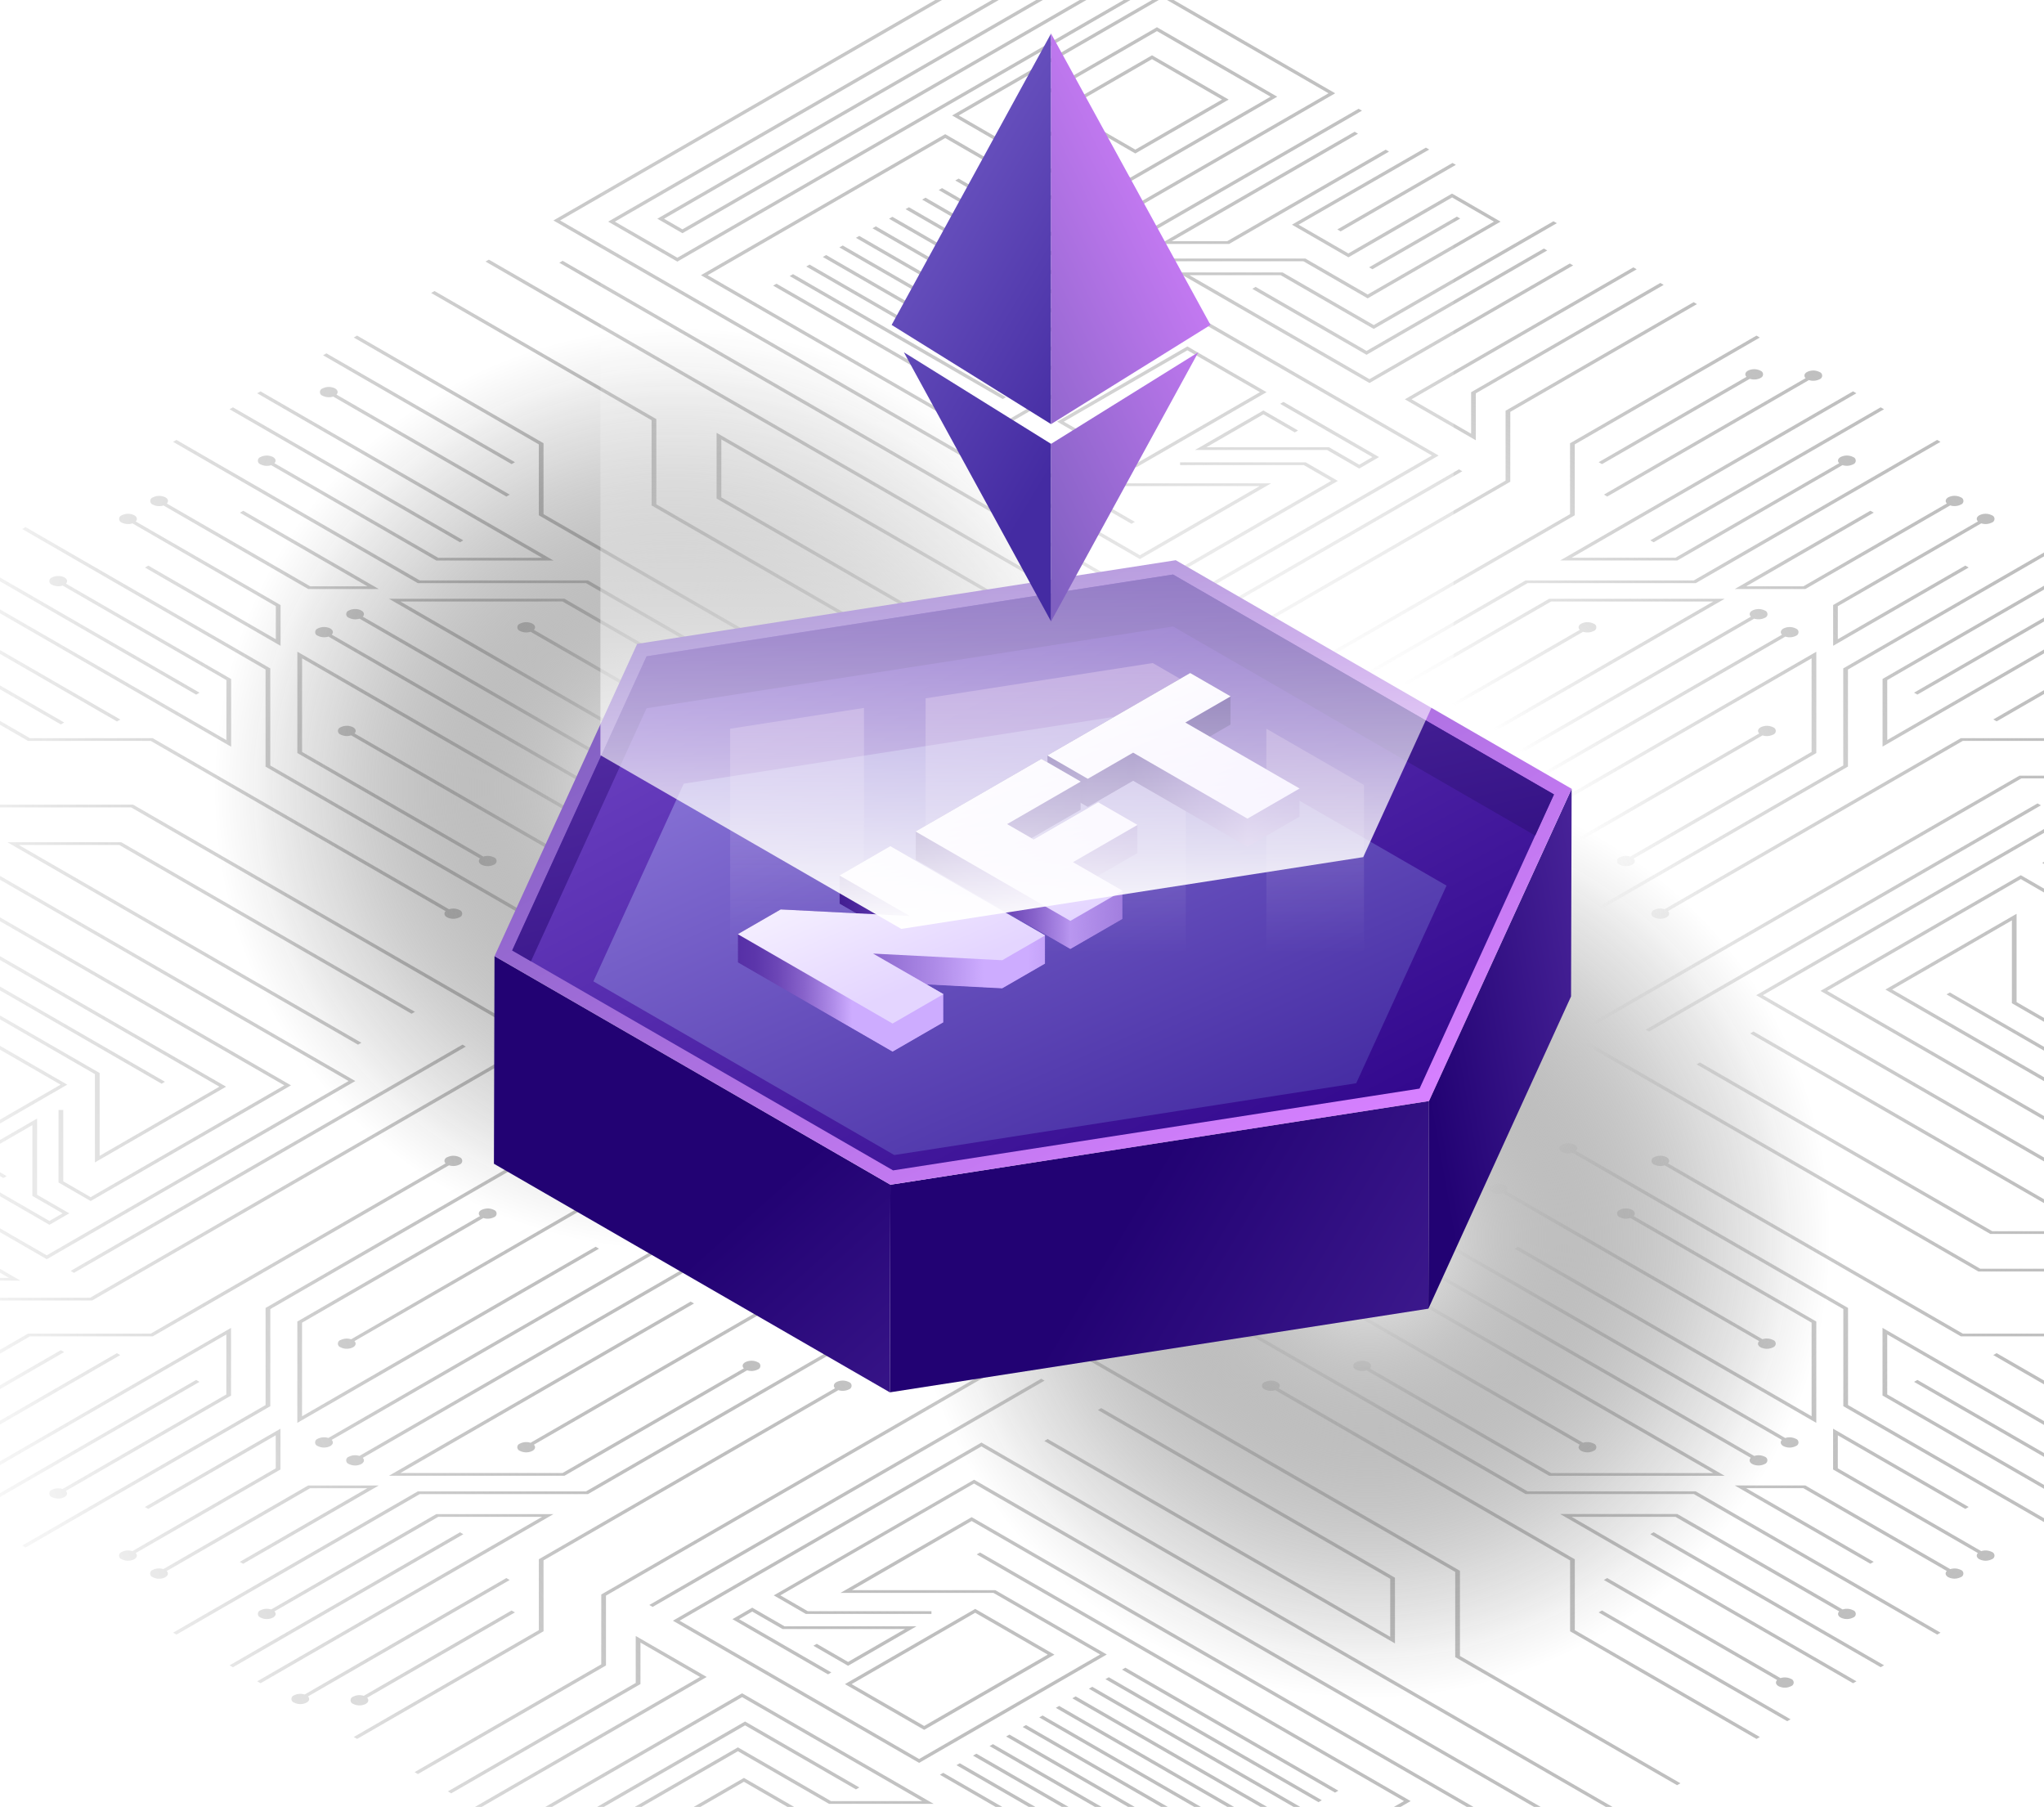 <svg xmlns="http://www.w3.org/2000/svg" xmlns:xlink="http://www.w3.org/1999/xlink" width="293" height="259" viewBox="0 0 293 259">
  <defs>
    <clipPath id="clip-path">
      <rect id="Rectangle_51" data-name="Rectangle 51" width="293" height="259" transform="translate(180.615 2158.566)" fill="none" stroke="#707070" stroke-width="1"/>
    </clipPath>
    <radialGradient id="radial-gradient" cx="0.5" cy="0.5" r="0.695" gradientTransform="translate(0.211) scale(0.577 1)" gradientUnits="objectBoundingBox">
      <stop offset="0.144" stop-color="#fff"/>
      <stop offset="0.151" stop-color="#fbfbfb" stop-opacity="0.988"/>
      <stop offset="0.355" stop-color="#a3a3a3" stop-opacity="0.643"/>
      <stop offset="0.534" stop-color="#5d5d5d" stop-opacity="0.369"/>
      <stop offset="0.683" stop-color="#2a2a2a" stop-opacity="0.169"/>
      <stop offset="0.794" stop-color="#0b0b0b" stop-opacity="0.047"/>
      <stop offset="0.857" stop-opacity="0"/>
    </radialGradient>
    <radialGradient id="radial-gradient-2" cx="0.5" cy="0.5" r="0.5" gradientTransform="matrix(0.707, 0.707, -0.707, 0.707, 0.5, -0.207)" gradientUnits="objectBoundingBox">
      <stop offset="0" stop-color="#fff"/>
      <stop offset="0.29" stop-color="#a5a5a5" stop-opacity="0.651"/>
      <stop offset="0.544" stop-color="#5e5e5e" stop-opacity="0.373"/>
      <stop offset="0.755" stop-color="#2b2b2b" stop-opacity="0.169"/>
      <stop offset="0.912" stop-color="#0b0b0b" stop-opacity="0.047"/>
      <stop offset="1" stop-opacity="0"/>
    </radialGradient>
    <radialGradient id="radial-gradient-3" cx="0.5" cy="0.5" r="0.5" xlink:href="#radial-gradient-2"/>
    <radialGradient id="radial-gradient-4" cx="0.5" cy="0.5" r="0.911" gradientTransform="matrix(0.481, -0.553, 0.15, 0.392, 9.794, 6.449)" gradientUnits="objectBoundingBox">
      <stop offset="0.149" stop-color="#3b1090"/>
      <stop offset="0.341" stop-color="#3e1492" stop-opacity="0.98"/>
      <stop offset="0.482" stop-color="#4b2499" stop-opacity="0.914"/>
      <stop offset="0.606" stop-color="#613ea5" stop-opacity="0.804"/>
      <stop offset="0.72" stop-color="#7f64b7" stop-opacity="0.647"/>
      <stop offset="0.828" stop-color="#a794cd" stop-opacity="0.447"/>
      <stop offset="0.929" stop-color="#d7cee8" stop-opacity="0.204"/>
      <stop offset="1" stop-color="#fff" stop-opacity="0"/>
    </radialGradient>
    <radialGradient id="radial-gradient-5" cx="0.501" cy="0.499" fx="0.011" r="0.965" gradientTransform="matrix(0.408, 0.707, -0.111, 0.192, -44.819, -105.493)" xlink:href="#radial-gradient-2"/>
    <radialGradient id="radial-gradient-6" cx="0.504" cy="0.501" fx="-1.386" r="0.495" gradientTransform="matrix(-2.027, 0.884, -1.041, -0.127, -615.137, 53.963)" xlink:href="#radial-gradient-2"/>
    <radialGradient id="radial-gradient-7" cx="0.504" cy="0.501" fx="-1.386" r="0.495" gradientTransform="matrix(-2.027, 0.884, -1.041, -0.127, -620.776, 53.809)" xlink:href="#radial-gradient-2"/>
    <radialGradient id="radial-gradient-8" cx="0.501" cy="0.493" fx="0.065" r="2.148" gradientTransform="matrix(-0.23, -0.039, 0.002, -0.271, 54.328, 1523.952)" xlink:href="#radial-gradient-2"/>
    <radialGradient id="radial-gradient-9" cx="0.501" cy="0.493" fx="0.065" r="2.148" gradientTransform="matrix(-0.23, -0.039, 0.002, -0.271, 53.28, 1514.806)" xlink:href="#radial-gradient-2"/>
    <radialGradient id="radial-gradient-10" cx="0.501" cy="0.493" fx="0.065" r="2.148" gradientTransform="matrix(-0.23, -0.039, 0.002, -0.271, 52.503, 1505.854)" xlink:href="#radial-gradient-2"/>
    <linearGradient id="linear-gradient" x1="1.46" y1="-0.118" x2="0.101" y2="0.757" gradientUnits="objectBoundingBox">
      <stop offset="0" stop-color="#5730a7"/>
      <stop offset="1" stop-color="#220273"/>
    </linearGradient>
    <linearGradient id="linear-gradient-2" x1="1.671" y1="0.879" x2="0.414" y2="0.472" xlink:href="#linear-gradient"/>
    <linearGradient id="linear-gradient-3" x1="1.496" y1="1.726" x2="0.596" y2="0.618" xlink:href="#linear-gradient"/>
    <linearGradient id="linear-gradient-4" x1="0.159" y1="0.142" x2="0.85" y2="0.867" gradientUnits="objectBoundingBox">
      <stop offset="0" stop-color="#8060c1"/>
      <stop offset="1" stop-color="#d680ff"/>
    </linearGradient>
    <linearGradient id="linear-gradient-5" x1="0.158" y1="0.136" x2="0.85" y2="0.872" gradientUnits="objectBoundingBox">
      <stop offset="0" stop-color="#6c42c2"/>
      <stop offset="1" stop-color="#33098e"/>
    </linearGradient>
    <linearGradient id="linear-gradient-6" x1="0.158" y1="0.209" x2="0.823" y2="1.301" xlink:href="#linear-gradient"/>
    <radialGradient id="radial-gradient-11" cx="0.502" cy="0.5" r="0.5" gradientTransform="matrix(0, 1, -1, 0, -15.581, -23.728)" xlink:href="#radial-gradient-2"/>
    <radialGradient id="radial-gradient-12" cx="0.502" cy="0.5" r="0.5" gradientTransform="matrix(0, 1, -1, 0, -10.498, -25.454)" xlink:href="#radial-gradient-2"/>
    <linearGradient id="linear-gradient-7" x1="0.156" y1="0.097" x2="0.853" y2="0.913" gradientUnits="objectBoundingBox">
      <stop offset="0" stop-color="#8671d5"/>
      <stop offset="1" stop-color="#442ba2"/>
    </linearGradient>
    <filter id="Path_1445" x="82.069" y="95.043" width="128.29" height="73.515" filterUnits="userSpaceOnUse">
      <feOffset dx="-1" dy="7" input="SourceAlpha"/>
      <feGaussianBlur stdDeviation="1" result="blur"/>
      <feFlood flood-color="#807989" flood-opacity="0.749"/>
      <feComposite operator="in" in2="blur"/>
      <feComposite in="SourceGraphic"/>
    </filter>
    <linearGradient id="linear-gradient-8" x1="0.5" y1="-0.555" x2="0.5" y2="0.783" gradientUnits="objectBoundingBox">
      <stop offset="0" stop-color="#ec65da"/>
      <stop offset="1" stop-color="#fff" stop-opacity="0"/>
    </linearGradient>
    <linearGradient id="linear-gradient-9" x1="0.601" y1="0.796" x2="0.43" y2="0.358" gradientUnits="objectBoundingBox">
      <stop offset="0" stop-color="#cdacff"/>
      <stop offset="0.092" stop-color="#ad8ae7"/>
      <stop offset="0.217" stop-color="#8863cb"/>
      <stop offset="0.332" stop-color="#6d47b7"/>
      <stop offset="0.432" stop-color="#5c36ab"/>
      <stop offset="0.507" stop-color="#5730a7"/>
      <stop offset="0.516" stop-color="#552ea5"/>
      <stop offset="0.708" stop-color="#391689"/>
      <stop offset="0.876" stop-color="#280778"/>
      <stop offset="1" stop-color="#220273"/>
    </linearGradient>
    <linearGradient id="linear-gradient-90" x1="0.378" y1="0.291" x2="0.626" y2="0.763" gradientUnits="objectBoundingBox">
      <stop offset="0" stop-color="#fff"/>
      <stop offset="0.519" stop-color="#f2ebff"/>
      <stop offset="0.999" stop-color="#e4d5ff"/>
    </linearGradient>
    <linearGradient id="linear-gradient-91" x1="0.5" y1="1.001" x2="0.5" y2="-0.018" gradientUnits="objectBoundingBox">
      <stop offset="0" stop-color="#fff"/>
      <stop offset="0.075" stop-color="#fff" stop-opacity="0.82"/>
      <stop offset="0.166" stop-color="#fff" stop-opacity="0.627"/>
      <stop offset="0.262" stop-color="#fff" stop-opacity="0.459"/>
      <stop offset="0.362" stop-color="#fff" stop-opacity="0.318"/>
      <stop offset="0.465" stop-color="#fff" stop-opacity="0.204"/>
      <stop offset="0.575" stop-color="#fff" stop-opacity="0.114"/>
      <stop offset="0.692" stop-color="#fff" stop-opacity="0.051"/>
      <stop offset="0.824" stop-color="#fff" stop-opacity="0.012"/>
      <stop offset="1" stop-color="#fff" stop-opacity="0"/>
    </linearGradient>
    <radialGradient id="radial-gradient-13" cx="0.5" cy="0.5" r="1.191" gradientTransform="matrix(0.306, -0.662, 0.132, 0.366, 62.558, 3.728)" gradientUnits="objectBoundingBox">
      <stop offset="0" stop-color="#8872da"/>
      <stop offset="0.149" stop-color="#8974da" stop-opacity="0.984"/>
      <stop offset="0.271" stop-color="#8f7adc" stop-opacity="0.937"/>
      <stop offset="0.385" stop-color="#9885df" stop-opacity="0.859"/>
      <stop offset="0.493" stop-color="#a695e3" stop-opacity="0.749"/>
      <stop offset="0.597" stop-color="#b7a9e8" stop-opacity="0.604"/>
      <stop offset="0.698" stop-color="#ccc2ef" stop-opacity="0.427"/>
      <stop offset="0.795" stop-color="#e4dff6" stop-opacity="0.224"/>
      <stop offset="0.884" stop-color="#fff" stop-opacity="0"/>
    </radialGradient>
    <linearGradient id="linear-gradient-92" x1="0.441" y1="0.15" x2="0.89" y2="0.892" xlink:href="#linear-gradient-7"/>
    <linearGradient id="linear-gradient-93" x1="0.169" y1="1.027" x2="0.527" y2="0.185" xlink:href="#linear-gradient-4"/>
    <radialGradient id="radial-gradient-14" cx="0.496" cy="0.5" r="0.5" gradientTransform="translate(55.705 134.083) rotate(90)" gradientUnits="objectBoundingBox">
      <stop offset="0" stop-color="#fff"/>
      <stop offset="0.016" stop-color="#f6f6f6" stop-opacity="0.969"/>
      <stop offset="0.133" stop-color="#bdbdbd" stop-opacity="0.745"/>
      <stop offset="0.252" stop-color="#8a8a8a" stop-opacity="0.545"/>
      <stop offset="0.373" stop-color="#606060" stop-opacity="0.376"/>
      <stop offset="0.494" stop-color="#3d3d3d" stop-opacity="0.239"/>
      <stop offset="0.617" stop-color="#222" stop-opacity="0.133"/>
      <stop offset="0.74" stop-color="#0f0f0f" stop-opacity="0.059"/>
      <stop offset="0.867" stop-color="#030303" stop-opacity="0.016"/>
      <stop offset="1" stop-opacity="0"/>
    </radialGradient>
    <radialGradient id="radial-gradient-15" cx="0.499" cy="0.5" r="0.5" gradientTransform="translate(14.652 230.24) rotate(90)" gradientUnits="objectBoundingBox">
      <stop offset="0" stop-color="#ec65da"/>
      <stop offset="0.026" stop-color="#e461d3" stop-opacity="0.969"/>
      <stop offset="0.39" stop-color="#843879" stop-opacity="0.561"/>
      <stop offset="0.684" stop-color="#3c1a38" stop-opacity="0.259"/>
      <stop offset="0.894" stop-color="#10070f" stop-opacity="0.071"/>
      <stop offset="1" stop-opacity="0"/>
    </radialGradient>
    <radialGradient id="radial-gradient-16" cx="0.496" cy="0.5" r="0.5" gradientTransform="translate(58.159 130.982) rotate(90)" xlink:href="#radial-gradient-14"/>
    <radialGradient id="radial-gradient-17" cx="0.499" cy="0.5" r="0.5" gradientTransform="translate(16.078 227.043) rotate(90)" xlink:href="#radial-gradient-15"/>
    <radialGradient id="radial-gradient-18" cx="0.499" cy="0.5" r="0.569" gradientTransform="matrix(-0.874, 0.879, -0.096, -0.029, 24.465, 201.284)" xlink:href="#radial-gradient-14"/>
    <radialGradient id="radial-gradient-19" cx="0.5" cy="0.497" r="0.927" gradientTransform="matrix(-0.539, 0, 0, -0.539, -49.616, 537.499)" xlink:href="#radial-gradient-15"/>
    <radialGradient id="radial-gradient-20" cx="0.5" cy="0.5" r="0.564" gradientTransform="matrix(0.88, 0.886, -0.101, 0.028, -0.475, 7.114)" xlink:href="#radial-gradient-14"/>
    <radialGradient id="radial-gradient-21" cx="0.5" cy="0.5" r="0.5" gradientTransform="matrix(0, 1, -1, 0, -71.464, 160.618)" xlink:href="#radial-gradient-15"/>
    <radialGradient id="radial-gradient-22" cx="0.499" cy="0.5" r="0.564" gradientTransform="matrix(-0.88, 0.886, 0.101, 0.028, 18.699, -139.276)" xlink:href="#radial-gradient-14"/>
    <radialGradient id="radial-gradient-23" cx="0.5" cy="0.497" r="0.927" gradientTransform="matrix(-0.539, 0, 0, 0.539, -50.771, -52.385)" xlink:href="#radial-gradient-15"/>
    <radialGradient id="radial-gradient-24" cx="0.5" cy="0.5" r="0.569" gradientTransform="matrix(0.874, 0.879, 0.096, -0.029, -6.085, 61.987)" xlink:href="#radial-gradient-14"/>
    <radialGradient id="radial-gradient-25" cx="0.501" cy="0.5" r="0.5" gradientTransform="matrix(0, 1, 1, 0, -202.21, 202.172)" xlink:href="#radial-gradient-15"/>
  </defs>
  <g id="Icon_NFT" data-name="Icon NFT" transform="translate(-180.615 -2158.566)" clip-path="url(#clip-path)">
    <g id="Group_323" data-name="Group 323" transform="translate(57.372 2132.116)">
      <path id="Path_1437" data-name="Path 1437" d="M-1557.078-4805.843l-30.533-17.628-.479.277,30.533,17.627Zm-2.374,1.37-30.533-17.628-.479.276,30.533,17.628Zm-4.746,2.74-30.533-17.628-.479.277,30.533,17.627Zm-9.493,5.48-30.533-17.627-.479.276,30.533,17.628Zm4.746-2.74-30.533-17.628-.479.276,30.533,17.628Zm2.373-1.371-30.533-17.627-.479.275,30.533,17.628Zm4.746-2.74-30.533-17.628-.479.276,30.533,17.627Zm7.12-4.11-30.533-17.628-.479.277,30.533,17.627Zm7.119-4.11-30.533-17.628-.479.276,30.533,17.628Zm-23.732,13.7-30.533-17.628-.479.276,30.533,17.628Zm21.359-12.331-30.533-17.628-.479.276,30.533,17.628Zm-2.374,1.37-30.533-17.628-.479.276,30.533,17.628Zm163.407-94.343-30.533-17.627-.479.276,30.533,17.628Zm-11.866,6.851-30.533-17.628-.479.276,30.534,17.627Zm2.373-1.37-30.533-17.628-.479.276,30.533,17.628Zm16.612-9.591-30.533-17.628-.479.277,30.533,17.627Zm2.374-1.371-30.533-17.628-.479.277,30.533,17.627Zm-4.746,2.74-30.533-17.627-.479.277,30.533,17.627Zm7.12-4.109-30.533-17.629-.479.277,30.533,17.628Zm2.373-1.371-30.533-17.627-.479.276,30.533,17.628Zm-21.359,12.332-30.533-17.628-.479.276,30.533,17.628Zm4.747-2.74-30.533-17.628-.479.277,30.533,17.627Zm-2.373,1.37-30.533-17.628-.479.277,30.533,17.627Zm7.12-4.111-30.533-17.628-.479.277,30.533,17.627Zm-14.228,200.207,30.533,17.629.479-.278-30.533-17.628Zm-2.374,1.37,30.534,17.628.479-.276L-1402.674-4703Zm-2.373,1.37,30.533,17.628.479-.277-30.533-17.628Zm7.12-4.11,30.533,17.628.479-.276-30.533-17.629Zm-9.493,5.48,30.533,17.628.479-.276-30.533-17.628Zm23.732-13.7,30.533,17.628.479-.276-30.533-17.628Zm-2.373,1.37,30.533,17.628.479-.276-30.533-17.628Zm-2.374,1.371,30.533,17.628.479-.276-30.533-17.629Zm7.12-4.11,30.533,17.628.479-.277-30.533-17.628Zm-14.239,8.221,30.534,17.628.479-.276-30.533-17.628Zm4.747-2.741,30.533,17.629.479-.276-30.533-17.629Zm-2.373,1.37,30.533,17.629.479-.276-30.533-17.628Zm177.646-102.563,30.533,17.628.479-.277-30.533-17.627Zm2.373-1.37,30.533,17.628.479-.276-30.533-17.629Zm4.746-2.74,30.533,17.628.479-.277-30.533-17.628Zm-2.373,1.37,30.533,17.629.479-.277-30.533-17.629Zm-7.12,4.11,30.533,17.629.479-.276-30.533-17.629Zm-14.239,8.222,30.533,17.628.479-.277-30.533-17.628Zm11.866-6.852,30.533,17.628.479-.275-30.533-17.629Zm-9.493,5.481,30.533,17.628.479-.277-30.533-17.628Zm-4.746,2.74,30.533,17.629.479-.277-30.534-17.628Zm7.12-4.11,30.533,17.628.479-.276-30.533-17.629Zm4.747-2.741,30.533,17.629.479-.276-30.533-17.629Zm-2.374,1.371,30.534,17.629.479-.277-30.533-17.628Zm-279.775,92.184,41.99-24.243h-16.8l-23.676,13.67a2.01,2.01,0,0,0-1.525.117.548.548,0,0,0,0,1.039,1.987,1.987,0,0,0,1.8,0c.413-.239.478-.6.2-.88l23.478-13.556h14.888l-40.833,23.575Zm13.274,1.921a.549.549,0,0,0,0,1.04,1.993,1.993,0,0,0,1.8,0c.413-.239.478-.6.2-.88l21.189-12.234-.479-.276-21.189,12.234A2.01,2.01,0,0,0-1492.008-4711.179Zm-40.023-60.745,56.176-32.434-.479-.277-56.176,32.433Zm-1.534-13.121v-10.236h-.678v10.4l4.608,2.661,28.717-16.58-82.886-47.854-.479.276,82.407,47.578-27.759,16.026Zm-1.98,6.234,2.845-1.643-4.615-2.664v-10.928l-9.808,5.662,4.971,2.871.479-.276-4.492-2.594,8.173-4.717v10.146l4.335,2.5-1.887,1.09-13.225-7.636-.479.276Zm36.864,68.482c.414-.239.478-.6.2-.88l28.91-16.691-.479-.276-28.91,16.69a2.014,2.014,0,0,0-1.524.117.549.549,0,0,0,0,1.04A1.987,1.987,0,0,0-1498.681-4710.328Zm20.252,12.731.479.277,27.126-15.661v-5.948l8.541,4.931-32.277,18.635.479.276,32.756-18.912-10.177-5.875v6.73Zm-65.916-107.858-18.675,10.782,11.354,6.555,18.675-10.782Zm10.4,6.555-17.717,10.229-10.4-6,17.717-10.229Zm97.748,103.822-.479-.276-12.585,7.266.479.277Zm-28.768.548,28.714-16.577,25.817,14.905h-13.076l-13.346-7.706-26.249,15.155.479.276,25.77-14.878,13.066,7.544h14.992l-27.452-15.85-29.193,16.854Zm45.51-3.629-16.375-9.455-25.9,14.953.479.276,25.42-14.676,15.9,9.178Zm-12.665,8.228-16.513,9.535.479.277,16.513-9.534Zm-2,14.287,27.852-16.081h-9.862l-22.921,13.234.479.276,22.722-13.119h7.947l-26.7,15.412Zm-77.063-122.963-17.166,9.911v-11.871l-15.972-9.222-26.9,15.534,35.292,20.375,44.231-25.536-92.39-53.343-.479.277,91.911,53.065-43.274,24.982-34.334-19.822,25.945-14.98,15.295,8.831v12.653l18.8-10.855-84.07-48.538-71.578,41.326.479.277,71.1-41.05Zm109.275,106.776-33.266,19.206.479.277,32.787-18.93,26.474,15.286,35.013-20.215-61.721-35.634-.479.276,61.242,35.358-34.056,19.662Zm-23.228,2.864-8.1-4.676-14.86,8.58-6-3.465,18.1-10.448,8.928,5.155h20.9v-.391h-20.616l-9.209-5.316-19.054,11,6.959,4.018,14.86-8.579,7.14,4.123-18.729,10.772.478.277Zm-84.583-26.7.479.276,33.026-19.067-.479-.277Zm164.769-173.186-13.7-7.911-.479.276,13.225,7.635-1.886,1.089-4.335-2.5H-1369.7l8.172-4.719,4.492,2.593.479-.276-4.971-2.869-9.808,5.663h18.928l4.615,2.665Zm-27.475-15.862-18.674,10.782,11.353,6.555,18.675-10.782Zm10.4,6.555-17.717,10.229-10.4-6,17.717-10.229Zm-25.388-63.726-68.04,39.284,9.919,5.727,68.041-39.283Zm8.961,5.728-67.082,38.73-8.96-5.173,67.082-38.73Zm22.988,68.059h-18.007v.391h17.727l3.931,2.27-27.758,16.026-82.407-47.578-.479.277,82.886,47.854,28.716-16.58Zm-16.235-21.354-26.9,15.533,15.972,9.221h20.562l-17.167,9.911-83.112-47.983,71.1-41.05-.479-.277-71.579,41.328,84.07,48.536,18.8-10.854h-21.917l-15.3-8.83,25.946-14.979,34.334,19.822-43.274,24.984-91.911-53.065-.479.276,92.39,53.342,44.231-25.537Zm-16.44-48.363-60.266,34.795,3.6,2.077,60.266-34.795Zm2.639,2.077-59.308,34.242-2.638-1.523,59.308-34.243Zm76.845,125.308c.414-.239.478-.6.2-.88l26.185-15.119v-14.524l-43.243,24.967.479.277,42.087-24.3v13.418l-25.987,15a2.011,2.011,0,0,0-1.525.116.549.549,0,0,0,0,1.041A1.993,1.993,0,0,0-1308.664-4830.428Zm20.2-18.648a.549.549,0,0,0,0-1.04,1.991,1.991,0,0,0-1.8,0c-.413.239-.478.6-.2.881l-36.742,21.212a2.012,2.012,0,0,0-1.525.117.549.549,0,0,0,0,1.04,1.993,1.993,0,0,0,1.8,0c.414-.239.478-.6.2-.881l36.741-21.212A2.021,2.021,0,0,0-1288.463-4849.076Zm-37.681-46.255,26.757-15.447-.479-.277-26.955,15.563v10.012l-63.81,36.842-57.926-33.444v-12.212l-31.8-18.358-.479.276,31.6,18.244v12.213l58.6,33.834,64.488-37.232Zm-63.06,40.945,56.177-32.434-.479-.276-56.176,32.434Zm-8.614-4.217.479-.277-41.9-24.193v-8.312l49.1,28.348.479-.276-50.259-29.017v9.418Zm49.358-76.881-27.852,16.081h9.862l22.921-13.234-.479-.276-22.722,13.119h-7.946l26.7-15.412Zm28.507,12.831-25.77,14.878-13.066-7.543h-14.992l27.452,15.85,29.193-16.855-.479-.276-28.714,16.578-25.817-14.906h13.076l13.347,7.706,26.249-15.155Zm-60.719,3.356,33.266-19.207-.479-.276-32.787,18.93-26.474-15.286-35.014,20.214,61.721,35.637.479-.277-61.242-35.359,34.056-19.661Zm95.473,55.022a1.99,1.99,0,0,0-1.8,0c-.414.239-.478.6-.2.88l-52.4,30.253.479.277,52.4-30.253a2.01,2.01,0,0,0,1.525-.118A.548.548,0,0,0-1285.2-4864.274Zm-77.927-48.693,16.376,9.454,25.9-14.954-.479-.276-25.42,14.677-15.9-9.178Zm55.1-2.8-.479-.276-32.756,18.912,10.176,5.876v-6.732l26.928-15.545-.479-.277-27.125,15.661v5.949l-8.542-4.931Zm-38.359-.284.479.276,12.585-7.267-.479-.276Zm-31.12-30.39-13.383,7.726,10.992,6.346,13.382-7.726Zm10.034,6.346-12.425,7.173-10.034-5.793,12.425-7.173Zm10.024,17.933,8.1,4.676,14.86-8.58,6,3.464-18.1,10.448-8.928-5.154h-20.9v.39h20.615l9.208,5.317,19.054-11-6.958-4.018-14.86,8.58-7.139-4.122,18.729-10.772-.478-.277Zm-19.348-28.3-21.052,12.155,17.241,9.954,21.052-12.155Zm16.284,9.954-20.095,11.6-16.284-9.4,20.095-11.6Zm10.049,19.305,16.513-9.534-.479-.276-16.513,9.533Zm-25.485-34.058-30.212,17.443,24.7,14.263,30.212-17.442Zm23.746,14.263-29.255,16.889-23.746-13.709,29.254-16.89Zm60.743,74.146c-.414.238-.478.6-.2.88l-52.4,30.254.479.276,52.4-30.252a2.015,2.015,0,0,0,1.525-.118.549.549,0,0,0,0-1.04A1.987,1.987,0,0,0-1291.455-4866.847Zm-163.9,39.981a1.994,1.994,0,0,0,1.8,0,.549.549,0,0,0,0-1.04,2.018,2.018,0,0,0-1.525-.117l-36.741-21.211c.275-.282.21-.642-.2-.881a1.987,1.987,0,0,0-1.8,0,.549.549,0,0,0,0,1.04,2.013,2.013,0,0,0,1.525.117l36.741,21.213C-1455.83-4827.465-1455.766-4827.1-1455.353-4826.865Zm12.671-6.276-52.4-30.253c.275-.28.211-.642-.2-.88a1.99,1.99,0,0,0-1.8,0,.549.549,0,0,0,0,1.04,2.02,2.02,0,0,0,1.525.118l52.4,30.252Zm147.268,90.315-43.243-24.967-.479.276,42.087,24.3h-23.239l-25.987-15c.274-.281.21-.642-.2-.881a1.994,1.994,0,0,0-1.8,0,.549.549,0,0,0,0,1.04,2.014,2.014,0,0,0,1.525.117l26.186,15.119Zm-227.768-136.792c.275-.282.211-.643-.2-.882a1.994,1.994,0,0,0-1.8,0,.549.549,0,0,0,0,1.041,2.013,2.013,0,0,0,1.525.117l20.56,11.871v4.737l-18.28-10.554-.479.276,19.436,11.222v-5.843Zm183.578,101.4,52.4,30.253c-.275.28-.211.641.2.88a1.984,1.984,0,0,0,1.8,0,.548.548,0,0,0,0-1.039,2.011,2.011,0,0,0-1.525-.117l-52.4-30.253Zm-193.581-92.487c.275-.281.211-.643-.2-.881a1.988,1.988,0,0,0-1.8,0,.548.548,0,0,0,0,1.039,2.007,2.007,0,0,0,1.525.118l23.478,13.555v8.6l-40.833-23.575-.479.276,41.99,24.242v-9.7Zm13.979-11.208,20.758,11.985h10.12l-19.436-11.222-.479.276,18.28,10.554h-8.2l-20.559-11.87c.275-.28.21-.642-.2-.881a1.994,1.994,0,0,0-1.8,0,.55.55,0,0,0,0,1.041A2.013,2.013,0,0,0-1519.206-4881.914Zm-35.894,19.156,21.189,12.233.479-.276-21.189-12.234c.275-.28.21-.642-.2-.88a1.982,1.982,0,0,0-1.8,0,.548.548,0,0,0,0,1.039A2.011,2.011,0,0,0-1555.1-4862.758Zm8.042-11.384-.479.276,33.027,19.068.479-.276Zm47.048,13.192v14.524l26.185,15.118c-.275.28-.21.641.2.881a2,2,0,0,0,1.8,0,.549.549,0,0,0,0-1.04,2.013,2.013,0,0,0-1.525-.117l-25.987-15v-13.417l42.086,24.3.479-.277Zm147.361,91.3a1.99,1.99,0,0,0-1.8,0,.548.548,0,0,0,0,1.039,2.008,2.008,0,0,0,1.525.117l36.741,21.213c-.275.28-.211.642.2.88a1.987,1.987,0,0,0,1.8,0,.548.548,0,0,0,0-1.039,2.017,2.017,0,0,0-1.525-.119l-36.742-21.212C-1352.171-4769.048-1352.234-4769.41-1352.649-4769.648Zm-76.988-72.064a1.984,1.984,0,0,0,1.8,0,.548.548,0,0,0,0-1.039,2.017,2.017,0,0,0-1.525-.119l-36.742-21.212c.275-.28.21-.642-.2-.88a1.987,1.987,0,0,0-1.8,0,.549.549,0,0,0,0,1.04,2.017,2.017,0,0,0,1.525.117l36.741,21.212C-1430.115-4842.312-1430.05-4841.951-1429.636-4841.713Zm-66.205-62-.479.276,27.026,15.6.479-.277Zm.959,6.188,24.836,14.34.479-.277-24.836-14.34c.275-.28.211-.641-.2-.88a1.993,1.993,0,0,0-1.8,0,.549.549,0,0,0,0,1.04A2.013,2.013,0,0,0-1494.883-4897.524Zm140.434,54.773a.548.548,0,0,0,0,1.039,1.988,1.988,0,0,0,1.8,0c.414-.238.478-.6.2-.88l36.742-21.212a2.018,2.018,0,0,0,1.525-.118.548.548,0,0,0,0-1.039,1.985,1.985,0,0,0-1.8,0c-.413.239-.478.6-.2.88l-36.742,21.212A2.018,2.018,0,0,0-1354.449-4842.751Zm7.695-10.665a2.013,2.013,0,0,0-1.525.116.55.55,0,0,0,0,1.041,1.994,1.994,0,0,0,1.8,0c.413-.239.478-.6.2-.881l25.987-15h23.239l-42.087,24.3.479.276,43.243-24.966h-25.155Zm-162.489-42.558-.479.276,33.026,19.068.479-.277Zm5.47,8.286,23.677,13.669h16.8l-41.99-24.243-.479.276,40.833,23.576h-14.888l-23.478-13.555c.275-.281.21-.642-.2-.881a1.991,1.991,0,0,0-1.8,0,.548.548,0,0,0,0,1.039A2.015,2.015,0,0,0-1503.773-4887.688Zm176.84,103.193a1.988,1.988,0,0,0-1.8,0,.549.549,0,0,0,0,1.04,2.014,2.014,0,0,0,1.526.118l36.741,21.212c-.275.281-.211.642.2.881a1.988,1.988,0,0,0,1.8,0,.549.549,0,0,0,0-1.04,2.013,2.013,0,0,0-1.525-.117l-36.741-21.213C-1326.455-4783.9-1326.519-4784.256-1326.933-4784.5Zm-213.006-48.751h14.4l41.9,24.191.479-.276-42.1-24.307h-16.314l50.258,29.017.479-.276Zm257.663,82.835v-14.523l-26.186-15.119c.275-.281.211-.642-.2-.88a1.991,1.991,0,0,0-1.8,0,.548.548,0,0,0,0,1.039,2.011,2.011,0,0,0,1.525.118l25.987,15v13.418l-42.087-24.3-.479.276Zm-137.553-97.961c-.275.28-.211.642.2.88a1.988,1.988,0,0,0,1.8,0,.549.549,0,0,0,0-1.04,2.015,2.015,0,0,0-1.525-.118l-38.993-22.514h-24.111l-34.883-20.139-.479.278,35.081,20.254h24.111Zm-67.043-20.162,43.243,24.965.479-.276-42.086-24.3H-1462l25.987,15c-.275.281-.21.642.2.881a1.994,1.994,0,0,0,1.8,0,.549.549,0,0,0,0-1.041,2.014,2.014,0,0,0-1.526-.116l-26.185-15.118Zm299.015,95.95,60.266-34.8-3.6-2.076-60.266,34.794Zm-2.639-2.077,59.308-34.241,2.639,1.523-59.308,34.242Zm-40.438-65.273,27.125-15.661-.479-.276-26.927,15.546h-11.657l10.176,5.876,32.756-18.913-.479-.277L-1232.695-4835l-8.541-4.931Zm-72.6,52.333c.275-.28.211-.642-.2-.881a1.99,1.99,0,0,0-1.8,0,.549.549,0,0,0,0,1.04,2.016,2.016,0,0,0,1.524.118l42.458,24.513h17.6l26.527,15.316.479-.276-26.725-15.43h-17.6Zm-13.151-18.344,63.81-36.841h17.343l26.955-15.562-.479-.277-26.757,15.448h-17.342l-64.487,37.231,58.6,33.835h21.152l31.6,18.244.479-.276-31.8-18.359h-21.152Zm66.609-32.981-.479-.277-56.177,32.434.479.276Zm48.882,23.253v-8.656l-13.066-7.544,25.77-14.878-.479-.277-26.249,15.155,13.347,7.706v7.55l-25.817-14.906,28.714-16.578-.479-.277-29.193,16.855Zm-62.411,3.843,61.721,35.635,35.014-20.214-26.474-15.286,32.787-18.928-.479-.277L-1194.3-4811.7l26.474,15.286-34.056,19.662-61.242-35.359Zm73.074-17.032,16.513-9.534-.479-.276-16.513,9.533Zm-82.513,113.475.479-.276-33.026-19.068-.479.277Zm102.356-121.086-18.657,10.814-7.14-4.122,14.86-8.58-6.959-4.017-19.054,11,9.209,5.318v11.9h.677v-12.065l-8.928-5.154,18.1-10.447,6,3.464-14.86,8.58,8.1,4.676,19.136-11.091Zm-34.1,14.371-15.9-9.178,25.421-14.676-.479-.276-25.9,14.953,16.375,9.456Zm34.067-10.762-.479-.275-22.921,13.234v5.693l27.852-16.08-.479-.276-26.7,15.413v-4.588Zm-294.677-57.8v10.161l42.458,24.513c-.275.28-.211.642.2.881a2,2,0,0,0,1.8,0,.55.55,0,0,0,0-1.041,2.019,2.019,0,0,0-1.525-.117l-42.26-24.4v-10.161l-26.726-15.43-.479.276Zm202.314,161.211-20.758-11.984h-10.12l19.436,11.221.479-.277-18.28-10.554h8.2l20.56,11.871c-.275.28-.21.642.2.88a1.988,1.988,0,0,0,1.8,0,.548.548,0,0,0,0-1.039A2.02,2.02,0,0,0-1263.079-4729.448Zm-228.026-136.24,52.4,30.251.479-.276-52.4-30.253c.275-.281.211-.642-.2-.88a1.991,1.991,0,0,0-1.8,0,.548.548,0,0,0,0,1.039A2.02,2.02,0,0,0-1491.105-4865.688Zm199.925,120.017-52.4-30.253-.479.276,52.4,30.253c-.275.281-.21.642.2.881a1.991,1.991,0,0,0,1.8,0,.549.549,0,0,0,0-1.04A2.016,2.016,0,0,0-1291.18-4745.671Zm12.667,22-23.676-13.67h-16.8L-1277-4713.1l.479-.276-40.833-23.576h14.888l23.478,13.556c-.275.28-.21.641.2.879a1.985,1.985,0,0,0,1.8,0,.548.548,0,0,0,0-1.039A2.014,2.014,0,0,0-1278.513-4723.672Zm-83.943-39.316c.275-.28.21-.641-.2-.88a1.994,1.994,0,0,0-1.8,0,.549.549,0,0,0,0,1.04,2.015,2.015,0,0,0,1.525.117l38.993,22.513h24.112l34.882,20.139.479-.276-35.081-20.253h-24.112Zm103.353,31.246c-.275.28-.21.642.2.88a1.988,1.988,0,0,0,1.8,0,.549.549,0,0,0,0-1.04,2.021,2.021,0,0,0-1.525-.118l-20.56-11.869v-4.737l18.279,10.553.479-.276-19.436-11.221v5.843Zm31.591-11.968-28.91-16.691-.479.277,28.91,16.691c-.275.28-.211.641.2.88a2,2,0,0,0,1.8,0,.549.549,0,0,0,0-1.041A2.017,2.017,0,0,0-1227.512-4743.711Zm-91.211-46.564a.549.549,0,0,0,0,1.04,2.018,2.018,0,0,0,1.525.117l38.8,22.4v13.921l35.08,20.253.479-.277-34.882-20.139v-13.92l-38.993-22.513c.275-.281.211-.642-.2-.88A1.987,1.987,0,0,0-1318.723-4790.275Zm69.622,49.622c-.275.28-.211.641.2.88a1.99,1.99,0,0,0,1.8,0,.549.549,0,0,0,0-1.04,2.022,2.022,0,0,0-1.525-.117l-23.478-13.554v-8.6l40.834,23.576.479-.277-41.99-24.243v9.7Zm21.915-7.95-21.189-12.233-.479.277,21.189,12.233c-.275.28-.211.641.2.881a2,2,0,0,0,1.8,0,.549.549,0,0,0,0-1.04A2.018,2.018,0,0,0-1227.185-4748.6Zm-8.043,11.384.479-.276-33.026-19.068-.479.276Zm34.824-94.549.479.277,12.585-7.266-.479-.277Zm-74.116-49.383-19.436,11.222h10.12l20.759-11.985a2.013,2.013,0,0,0,1.525-.117.549.549,0,0,0,0-1.04,1.99,1.99,0,0,0-1.8,0c-.414.24-.478.6-.2.88l-20.56,11.87h-8.2l18.28-10.553Zm31.874,103.272h-14.4l-41.9-24.191-.479.276,42.1,24.307h16.314l-50.258-29.016-.479.276Zm-25.129-76.919,33.026-19.068-.479-.276-33.026,19.068Zm-10.627,10.157-38.8,22.4a2.013,2.013,0,0,0-1.525.117.549.549,0,0,0,0,1.04,1.988,1.988,0,0,0,1.8,0c.413-.239.478-.6.2-.881l38.994-22.513V-4858.4l34.883-20.139-.479-.276-35.081,20.254Zm-45.539-26.521-38.994,22.514a2.012,2.012,0,0,0-1.526.118.549.549,0,0,0,0,1.04,1.988,1.988,0,0,0,1.8,0c.413-.238.478-.6.2-.88l38.8-22.4h24.111l35.08-20.253-.479-.278-34.882,20.139Zm33.664-29.02a.548.548,0,0,0,0-1.039,1.984,1.984,0,0,0-1.8,0c-.414.239-.478.6-.2.88l-21.189,12.233.479.277,21.189-12.233A2.019,2.019,0,0,0-1290.276-4900.183Zm-27.292,9.36v10.161l-42.26,24.4a2.02,2.02,0,0,0-1.525.117.55.55,0,0,0,0,1.041,2,2,0,0,0,1.8,0c.414-.24.478-.6.2-.881l42.458-24.513v-10.162l26.527-15.315-.479-.277Zm45.469,33.946,23.478-13.555a2.015,2.015,0,0,0,1.525-.118.549.549,0,0,0,0-1.04,1.987,1.987,0,0,0-1.8,0c-.414.239-.478.6-.2.881l-23.677,13.669v9.7l41.99-24.243-.479-.276-40.834,23.576Zm-40.139-26.309,28.91-16.691a2.015,2.015,0,0,0,1.525-.118.548.548,0,0,0,0-1.039,1.984,1.984,0,0,0-1.8,0c-.414.238-.478.6-.2.879l-28.91,16.691Zm10.05,9.166,23.676-13.67a2.013,2.013,0,0,0,1.525-.117.549.549,0,0,0,0-1.04,1.987,1.987,0,0,0-1.8,0c-.413.239-.478.6-.2.881l-23.478,13.554h-14.889l40.834-23.576-.479-.276-41.99,24.243Zm-3.4-2.611,33.026-19.068-.479-.276-33.026,19.068Zm45.164,3.618-.479-.277-18.28,10.555v-4.737l20.56-11.87a2.013,2.013,0,0,0,1.525-.117.549.549,0,0,0,0-1.04,1.987,1.987,0,0,0-1.8,0c-.414.239-.478.6-.2.881l-20.759,11.985v5.843Zm-10.974,60.492,17.167-9.911v11.872l15.972,9.221,26.9-15.533-35.292-20.375-44.231,25.537,92.39,53.342.479-.277-91.911-53.065,43.273-24.984,34.334,19.823-25.946,14.979-15.295-8.83v-12.653l-18.8,10.855,84.07,48.538,71.579-41.326-.479-.277-71.1,41.05Zm33.159,6.847,18.675-10.781-11.354-6.556-18.674,10.782Zm-10.4-6.555,17.717-10.229,10.4,6-17.717,10.229Zm1.6-20.089-2.844,1.643,4.615,2.664v10.928l9.807-5.663-4.971-2.87-.479.276,4.493,2.593-8.173,4.719v-10.146l-4.334-2.5,1.886-1.089,13.226,7.636.479-.277Zm-1.98,6.235v10.234h.678v-10.4l-4.608-2.661-28.717,16.58,82.886,47.854.479-.276-82.407-47.578,27.759-16.026Zm60.438,57.567,68.041-39.284-9.919-5.726-68.041,39.283Zm-8.961-5.727,67.082-38.73,8.961,5.173-67.082,38.73Zm-32.517-91.174a.549.549,0,0,0,0-1.04,2,2,0,0,0-1.8,0c-.413.239-.478.6-.2.88l-24.837,14.34.479.277,24.837-14.34A2.01,2.01,0,0,0-1230.06-4865.417Zm-18.314,14.891,27.027-15.6-.479-.277-27.027,15.6Zm-13.179,1.976-42.458,24.514a2.013,2.013,0,0,0-1.525.117.549.549,0,0,0,0,1.04,1.987,1.987,0,0,0,1.8,0c.414-.239.478-.6.2-.88l42.26-24.4h17.6l26.725-15.429-.479-.277-26.527,15.315Zm100.881,42.752,13.383-7.727-10.993-6.346-13.382,7.726Zm-10.034-6.347,12.424-7.173,10.034,5.793-12.425,7.174Zm8.475,15.164,30.213-17.443-24.7-14.264-30.213,17.443Zm-23.746-14.263,29.254-16.891,23.746,13.711-29.254,16.889Zm24.594,9.464,21.053-12.155-17.241-9.954-21.053,12.155Zm-16.283-9.955,20.095-11.6,16.283,9.4-20.095,11.6Zm-207.1,59.209-.479.277,41.9,24.192v8.313l-49.1-28.349-.479.277,50.258,29.017v-9.418Zm-93.783-35.957c-.414.239-.478.6-.2.881l-42.26,24.4h-17.6l-26.725,15.43.479.277,26.527-15.315h17.6l42.458-24.513a2.018,2.018,0,0,0,1.525-.119.549.549,0,0,0,0-1.04A1.991,1.991,0,0,0-1478.55-4788.482Zm-114.692,3.014,7.139,4.123-14.859,8.579,6.958,4.018,19.054-11-9.209-5.316v-11.9h-.677v12.064l8.928,5.154L-1594-4769.3l-6-3.465,14.86-8.579-8.1-4.676-19.136,11.091.48.276Zm42.222,45.963,40.833-23.575v8.6l-23.478,13.555a2.016,2.016,0,0,0-1.525.117.549.549,0,0,0,0,1.04,1.99,1.99,0,0,0,1.8,0c.414-.239.478-.6.2-.881l23.677-13.669v-9.7l-41.99,24.242Zm-60.849-38.759.479.276,22.921-13.233v-5.694l-27.852,16.08.479.277,26.7-15.413v4.587Zm64.81,41.046,33.027-19.068-.479-.276-33.026,19.068Zm-5.168-8.727a.549.549,0,0,0,0,1.04,1.99,1.99,0,0,0,1.8,0c.414-.239.478-.6.2-.88l24.836-14.339-.479-.276-24.836,14.339A2.018,2.018,0,0,0-1552.225-4745.945Zm-29.956-33.414-.479-.276-12.585,7.266.479.276Zm.789-16.094v8.654l13.066,7.545-25.77,14.877.479.277,26.249-15.154-13.347-7.706v-7.55l25.817,14.906-28.714,16.577.479.276,29.193-16.853Zm-33.366-19.264,34.056-19.661,61.242,35.357.479-.277-61.721-35.633-35.013,20.214,26.474,15.285-32.787,18.929.479.276,33.265-19.205Zm75.045,43.916-10.176-5.875-32.756,18.912.479.277,32.277-18.635,8.541,4.932h-10.3l-27.125,15.661.479.275,26.927-15.546Zm-52.341-11.464-16.514,9.535.479.276,16.513-9.534Zm14.253-6.758,15.9,9.177-25.421,14.677.479.276,25.9-14.953-16.376-9.454Zm142.27,31.081a2.019,2.019,0,0,0,1.526-.117.549.549,0,0,0,0-1.04,2,2,0,0,0-1.8,0c-.413.239-.478.6-.2.881l-25.988,15h-23.239l42.087-24.3-.479-.277-43.243,24.967h25.155Zm-83.4,29.653c.414-.238.478-.6.2-.88l20.56-11.871h8.2l-18.281,10.555.479.276,19.437-11.221h-10.12l-20.758,11.984a2.015,2.015,0,0,0-1.525.117.548.548,0,0,0,0,1.039A1.981,1.981,0,0,0-1518.931-4728.291Zm-41.528-16.664,27.027-15.6-.479-.276-27.027,15.6Zm142.634-17.874a.549.549,0,0,0,0-1.04,1.994,1.994,0,0,0-1.8,0c-.414.239-.478.6-.2.88l-38.8,22.4h-24.11l-35.081,20.253.479.276,34.883-20.139h24.11l38.993-22.513A2.017,2.017,0,0,0-1417.825-4762.829Zm-105.836,30.81a2.02,2.02,0,0,0-1.525.117.548.548,0,0,0,0,1.039,1.987,1.987,0,0,0,1.8,0c.414-.238.478-.6.2-.88l20.758-11.984v-5.843l-19.436,11.221.479.277,18.281-10.554v4.737Zm94.025-37.629c-.414.239-.478.6-.2.88l-36.741,21.213a2.019,2.019,0,0,0-1.525.118.548.548,0,0,0,0,1.039,1.988,1.988,0,0,0,1.8,0c.414-.237.478-.6.2-.88l36.742-21.213a2,2,0,0,0,1.525-.117.548.548,0,0,0,0-1.039A1.991,1.991,0,0,0-1429.637-4769.648Zm-64.185,7.363a.549.549,0,0,0,0,1.04,1.991,1.991,0,0,0,1.8,0c.413-.239.478-.6.2-.88l36.742-21.213a2.014,2.014,0,0,0,1.525-.117.549.549,0,0,0,0-1.04,1.987,1.987,0,0,0-1.8,0c-.414.238-.478.6-.2.879L-1492.3-4762.4A2.01,2.01,0,0,0-1493.822-4762.285Zm28.459-27.99c-.413.239-.478.6-.2.88l-38.994,22.513v13.92l-34.883,20.139.479.276,35.08-20.252v-13.921l38.8-22.4a2.024,2.024,0,0,0,1.525-.117.549.549,0,0,0,0-1.04A1.991,1.991,0,0,0-1465.364-4790.275Zm-8.258,9.342c-.414.239-.478.6-.2.88l-26.186,15.119v14.523l43.243-24.967-.479-.276-42.087,24.3v-13.417l25.987-15a2.018,2.018,0,0,0,1.525-.117.549.549,0,0,0,0-1.04A2,2,0,0,0-1473.621-4780.933Zm34.915,5.009-52.4,30.253a2.022,2.022,0,0,0-1.525.117.549.549,0,0,0,0,1.04,1.99,1.99,0,0,0,1.8,0c.414-.239.478-.6.2-.88l52.4-30.254Zm-4.455-2.572-52.4,30.253a2.015,2.015,0,0,0-1.525.117.549.549,0,0,0,0,1.04,1.99,1.99,0,0,0,1.8,0c.414-.24.478-.6.2-.881l52.4-30.252Zm-35.113-45.54-42.458-24.514h-17.6l-26.528-15.316-.479.277,26.726,15.43h17.6l42.26,24.4c-.275.281-.211.642.2.881a1.987,1.987,0,0,0,1.8,0,.549.549,0,0,0,0-1.04A2.013,2.013,0,0,0-1478.274-4824.036Zm-98.024-33.225-.479.277,31.8,18.357h21.152l57.926,33.444-63.81,36.841h-17.343l-26.955,15.563.479.276,26.757-15.447h17.343l64.488-37.233-58.6-33.834H-1544.7Zm119.857,141.464-26.757,15.448.479.276,26.955-15.562v-10.013l63.81-36.841,57.926,33.443v12.212l31.8,18.359.479-.277-31.6-18.244v-12.212l-58.6-33.834-64.488,37.231Zm-8.276-14.9,42.26-24.4a2.017,2.017,0,0,0,1.525-.117.549.549,0,0,0,0-1.04,1.99,1.99,0,0,0-1.8,0c-.414.239-.478.6-.2.88l-42.458,24.514v10.161l-26.528,15.315.479.276,26.725-15.43Zm53.84,29.023,26.9-15.534-15.972-9.221h-20.561l17.166-9.912,83.112,47.985-71.1,41.049.479.276,71.578-41.326-84.07-48.538-18.8,10.854h21.917l15.295,8.831-25.945,14.98-34.334-19.823,43.274-24.983,91.911,53.064.479-.277-92.39-53.341-44.231,25.537Zm17.5-55.064-56.176,32.433.479.276,56.176-32.434Zm32.028.486a.548.548,0,0,0,0,1.039,2.012,2.012,0,0,0,1.525.118l42.26,24.4v10.16l26.725,15.431.479-.277-26.527-15.315v-10.161l-42.458-24.513c.275-.28.211-.641-.2-.88A1.99,1.99,0,0,0-1361.354-4756.255Zm74.91,48.606.479-.276-27.027-15.6-.479.277ZM-1556.3-4868.807a.549.549,0,0,0,0,1.04,2.013,2.013,0,0,0,1.525.118l28.909,16.691.479-.277-28.909-16.69c.275-.281.211-.642-.2-.881A1.99,1.99,0,0,0-1556.3-4868.807Zm92.735,47.722a.549.549,0,0,0,0-1.041,2.015,2.015,0,0,0-1.525-.117l-38.8-22.4v-13.919l-35.081-20.255-.479.277,34.883,20.139v13.92l38.993,22.513c-.274.281-.211.643.2.882A1.993,1.993,0,0,0-1463.562-4821.085Zm53.406,114.668,18.675-10.782-11.354-6.555-18.675,10.781Zm-10.4-6.556,17.717-10.228,10.4,6-17.717,10.229Zm133.15-.865-24.837-14.338-.479.277,24.837,14.339c-.275.28-.211.642.2.88a1.99,1.99,0,0,0,1.8,0,.549.549,0,0,0,0-1.04A2.025,2.025,0,0,0-1287.4-4713.837Zm-333.8-95.51-21.053,12.155,17.241,9.955,21.054-12.155Zm16.283,9.954-20.1,11.6-16.283-9.4,20.1-11.6Zm202.229,120.632-13.383,7.727,10.992,6.347,13.382-7.728Zm10.034,6.346-12.424,7.174-10.034-5.793,12.424-7.174Zm-227.7-141.73-30.213,17.443,24.7,14.263,30.212-17.443Zm23.746,14.263-29.254,16.889-23.746-13.709,29.254-16.89Zm1.88-38.659L-1655-4803.747l3.6,2.076,60.266-34.8Zm2.638,2.075-59.308,34.242-2.639-1.523,59.308-34.242Zm-1.913-6.145-68.04,39.283,9.919,5.727,68.039-39.283Zm8.96,5.727-67.081,38.73-8.961-5.174,67.082-38.729Zm-36.871,31.556-13.382,7.726,10.992,6.346,13.383-7.727Zm10.034,6.346-12.425,7.174-10.034-5.793,12.424-7.173Zm174.247,76.7,13.7,7.912.479-.276-13.226-7.636,1.887-1.089,4.335,2.5h17.574l-8.173,4.718-4.492-2.594-.479.277,4.971,2.871,9.808-5.664h-18.928l-4.615-2.665Zm10.518-.752h18.009v-.392h-17.728l-3.93-2.269,27.759-16.027,82.406,47.578.479-.276L-1403-4742.271l-28.717,16.58Zm90.071,28.776-68.039,39.284,9.919,5.726,68.04-39.282Zm8.961,5.728-67.082,38.729-8.961-5.173,67.082-38.73Zm-73.05.951-30.213,17.442,24.7,14.263,30.212-17.443Zm23.746,14.263-29.255,16.89-23.746-13.71,29.255-16.89Zm-24.594-9.465-21.053,12.155,17.241,9.955,21.053-12.154Zm16.283,9.955-20.1,11.6-16.283-9.4,20.1-11.6Zm47.929-17.363-60.267,34.8,3.6,2.076,60.266-34.794Zm2.639,2.078-59.309,34.241-2.639-1.523,59.309-34.243Z" transform="translate(1665.877 4980.821)" fill="url(#radial-gradient)" style="mix-blend-mode: color-dodge;isolation: isolate"/>
      <g id="Group_302" data-name="Group 302" transform="translate(125.948 45.408)">
        <circle id="Ellipse_99" data-name="Ellipse 99" cx="66.542" cy="66.542" r="66.542" transform="translate(0 94.105) rotate(-45)" fill="url(#radial-gradient-2)" style="mix-blend-mode: color-dodge;isolation: isolate"/>
        <circle id="Ellipse_100" data-name="Ellipse 100" cx="66.542" cy="66.542" r="66.542" transform="translate(99.44 158.314) rotate(-45)" fill="url(#radial-gradient-3)" style="mix-blend-mode: color-dodge;isolation: isolate"/>
      </g>
      <ellipse id="Ellipse_101" data-name="Ellipse 101" cx="89.858" cy="51.88" rx="89.858" ry="51.88" transform="translate(177.601 179.371)" fill="url(#radial-gradient-4)" style="mix-blend-mode: multiply;isolation: isolate"/>
      <g id="Group_305" data-name="Group 305" transform="translate(139.918 195.457)">
        <g id="Group_303" data-name="Group 303" transform="translate(178.85 0.126)">
          <path id="Path_1438" data-name="Path 1438" d="M-984.322-4527.429c3.517-2.031-4.138-9.742-17.1-17.225s-26.317-11.9-29.834-9.871,4.138,9.741,17.1,17.224S-987.839-4525.4-984.322-4527.429Z" transform="translate(1032.109 4581.916)" fill="url(#radial-gradient-5)" style="mix-blend-mode: color-dodge;isolation: isolate"/>
          <ellipse id="Ellipse_102" data-name="Ellipse 102" cx="6.307" cy="27.359" rx="6.307" ry="27.359" transform="translate(13.937 20.486) rotate(-61.894)" fill="url(#radial-gradient-6)" style="mix-blend-mode: color-dodge;isolation: isolate"/>
          <ellipse id="Ellipse_103" data-name="Ellipse 103" cx="6.307" cy="27.359" rx="6.307" ry="27.359" transform="matrix(0.471, -0.882, 0.882, 0.471, 34.501, 11.126)" fill="url(#radial-gradient-7)" style="mix-blend-mode: color-dodge;isolation: isolate"/>
        </g>
        <g id="Group_304" data-name="Group 304" transform="translate(0 0)">
          <ellipse id="Ellipse_104" data-name="Ellipse 104" cx="27.359" cy="6.307" rx="27.359" ry="6.307" transform="translate(0 26.764) rotate(-29.283)" fill="url(#radial-gradient-8)" style="mix-blend-mode: color-dodge;isolation: isolate"/>
          <ellipse id="Ellipse_105" data-name="Ellipse 105" cx="27.359" cy="6.307" rx="27.359" ry="6.307" transform="translate(21.757 36.774) rotate(-29.283)" fill="url(#radial-gradient-9)" style="mix-blend-mode: color-dodge;isolation: isolate"/>
          <ellipse id="Ellipse_106" data-name="Ellipse 106" cx="27.359" cy="6.307" rx="27.359" ry="6.307" transform="translate(37.861 48.716) rotate(-29.283)" fill="url(#radial-gradient-10)" style="mix-blend-mode: color-dodge;isolation: isolate"/>
        </g>
      </g>
      <g id="Group_312" data-name="Group 312" transform="translate(158.163 80.655)">
        <g id="Group_306" data-name="Group 306" transform="translate(35.88 58.859)">
          <path id="Path_1439" data-name="Path 1439" d="M-1013.678-4675.212l-.084,29.763,20.451-44.757.084-29.763Z" transform="translate(1147.715 4719.969)" fill="url(#linear-gradient)"/>
          <path id="Path_1440" data-name="Path 1440" d="M-1167.169-4618.991l-.084,29.762,77.2-11.992.084-29.763Z" transform="translate(1224.005 4675.741)" fill="url(#linear-gradient-2)"/>
          <path id="Path_1441" data-name="Path 1441" d="M-1280-4672.284l-.084,29.762,56.751,32.766.084-29.763Z" transform="translate(1280.086 4696.268)" fill="url(#linear-gradient-3)"/>
        </g>
        <g id="Group_307" data-name="Group 307" transform="translate(0 0)">
          <path id="Path_1442" data-name="Path 1442" d="M-1145.964-4707.59l20.451-44.757-56.751-32.765-77.2,11.992-20.451,44.758,56.751,32.765Z" transform="translate(1315.882 4811.206)" fill="url(#linear-gradient-4)"/>
          <path id="Path_1443" data-name="Path 1443" d="M-1274.877-4727.145l19.266-42.164,75.468-11.723,54.6,31.523-19.266,42.163-75.468,11.723Z" transform="translate(1313.376 4809.178)" fill="url(#linear-gradient-5)"/>
          <path id="Path_1444" data-name="Path 1444" d="M-1255.611-4761.865l75.468-11.723,51.908,29.969,2.691-5.89-54.6-31.523-75.468,11.723-19.266,42.164,2.691,1.554Z" transform="translate(1313.376 4809.178)" fill="url(#linear-gradient-6)"/>
          <ellipse id="Ellipse_107" data-name="Ellipse 107" cx="10.279" cy="72.124" rx="10.279" ry="72.124" transform="translate(94.969 18.056) rotate(-61.44)" fill="url(#radial-gradient-11)" style="mix-blend-mode: color-dodge;isolation: isolate"/>
          <ellipse id="Ellipse_108" data-name="Ellipse 108" cx="10.279" cy="72.124" rx="10.279" ry="72.124" transform="translate(0 75.277) rotate(-61.44)" fill="url(#radial-gradient-12)" style="mix-blend-mode: color-dodge;isolation: isolate"/>
        </g>
        <g id="Group_311" data-name="Group 311" transform="translate(51.15 40.837)">
          <g id="Group_308" data-name="Group 308">
            <g transform="matrix(1, 0, 0, 1, -86.07, -95.04)" filter="url(#Path_1445)">
              <path id="Path_1445-2" data-name="Path 1445" d="M-1127.436-4730.9l-12.834,28.084-.112.243-13.885,2.16-11.554,1.792-37.295,5.8-3.486.539-5.344-3.085-19.182-11.074-18.6-10.734,12.946-28.333,5.652-.88,19.182-2.981,8.83-1.372,32.555-5.056,4.74,2.738,11.554,6.67,14,8.081Z" transform="translate(1335.79 4850.84)" fill="url(#linear-gradient-7)"/>
            </g>
            <path id="Path_1446" data-name="Path 1446" d="M-1184.737-4750.745v57.921l37.3-5.8v-54.442l-4.74-2.737Zm-28.012,44.3,19.182,11.074v-54l-19.182,2.98Zm76.861-39.947v45.98l13.885-2.16.112-.243v-35.5Z" transform="translate(1231.347 4755.8)" fill="url(#linear-gradient-8)"/>
          </g>
          <g id="Group_310" data-name="Group 310" transform="translate(19.689 1.423)">
            <g id="Group_309" data-name="Group 309">
              <path id="Path_1447" data-name="Path 1447" d="M-1185.923-4710.129l-18.508-.952-6.148,3.549,22.185,12.809,7.289-4.208-10.078-5.819,18.508.952,6.148-3.55-22.185-12.809-7.289,4.209Zm19.715-23.021,5.8,3.349,6.5-3.752,16.385,9.46,7.479-4.318-16.385-9.46,6.5-3.751-5.8-3.349Zm3.3,23.715,7.479-4.319-7.1-4.1,9.254-5.342-5.641-3.257-9.255,5.343-3.8-2.2,10.554-6.093-5.641-3.257-18.034,10.411Z" transform="translate(1210.58 4748.995)" fill="url(#linear-gradient-9)"/>
              <path id="Path_1448" data-name="Path 1448" d="M-1185.923-4710.229l-18.508-.953-6.148,3.549,22.185,12.809,7.289-4.208-10.078-5.818,18.508.951,6.148-3.55-22.185-12.809-7.289,4.209Zm19.715-23.021,5.8,3.349,6.5-3.752,16.385,9.459,7.479-4.317-16.385-9.46,6.5-3.751-5.8-3.349Zm3.3,23.715,7.479-4.319-7.1-4.1,9.254-5.343-5.641-3.256-9.255,5.343-3.8-2.195,10.554-6.093-5.641-3.258-18.034,10.411Z" transform="translate(1210.58 4749.043)" fill="url(#linear-gradient-9)"/>
              <path id="Path_1449" data-name="Path 1449" d="M-1185.923-4710.33l-18.508-.952-6.148,3.549,22.185,12.809,7.289-4.208-10.078-5.818,18.508.951,6.148-3.55-22.185-12.809-7.289,4.209Zm19.715-23.02,5.8,3.349,6.5-3.751,16.385,9.46,7.479-4.318-16.385-9.46,6.5-3.751-5.8-3.348Zm3.3,23.715,7.479-4.319-7.1-4.1,9.254-5.344-5.641-3.256-9.255,5.343-3.8-2.2,10.554-6.093-5.641-3.257-18.034,10.412Z" transform="translate(1210.58 4749.093)" fill="url(#linear-gradient-9)"/>
              <path id="Path_1450" data-name="Path 1450" d="M-1185.923-4710.43l-18.508-.952-6.148,3.549,22.185,12.809,7.289-4.208-10.078-5.819,18.508.952,6.148-3.55-22.185-12.808-7.289,4.208Zm19.715-23.02,5.8,3.349,6.5-3.751,16.385,9.46,7.479-4.318-16.385-9.459,6.5-3.751-5.8-3.349Zm3.3,23.714,7.479-4.318-7.1-4.1,9.254-5.343-5.641-3.257-9.255,5.343-3.8-2.2,10.554-6.093-5.641-3.257-18.034,10.412Z" transform="translate(1210.58 4749.143)" fill="url(#linear-gradient-9)"/>
              <path id="Path_1451" data-name="Path 1451" d="M-1185.923-4710.529l-18.508-.952-6.148,3.55,22.185,12.809,7.289-4.208-10.078-5.819,18.508.951,6.148-3.549-22.185-12.809-7.289,4.209Zm19.715-23.02,5.8,3.349,6.5-3.751,16.385,9.46,7.479-4.318-16.385-9.459,6.5-3.751-5.8-3.349Zm3.3,23.715,7.479-4.319-7.1-4.1,9.254-5.343-5.641-3.256-9.255,5.343-3.8-2.2,10.554-6.093-5.641-3.257-18.034,10.411Z" transform="translate(1210.58 4749.192)" fill="url(#linear-gradient-9)"/>
              <path id="Path_1452" data-name="Path 1452" d="M-1185.923-4710.63l-18.508-.952-6.148,3.549,22.185,12.809,7.289-4.208-10.078-5.819,18.508.952,6.148-3.55-22.185-12.809-7.289,4.209Zm19.715-23.021,5.8,3.349,6.5-3.751,16.385,9.46,7.479-4.318-16.385-9.46,6.5-3.751-5.8-3.349Zm3.3,23.715,7.479-4.318-7.1-4.1,9.254-5.343-5.641-3.256-9.255,5.343-3.8-2.2,10.554-6.093-5.641-3.257-18.034,10.412Z" transform="translate(1210.58 4749.243)" fill="url(#linear-gradient-9)"/>
              <path id="Path_1453" data-name="Path 1453" d="M-1185.923-4710.729l-18.508-.952-6.148,3.549,22.185,12.809,7.289-4.209-10.078-5.818,18.508.951,6.148-3.55-22.185-12.809-7.289,4.208Zm19.715-23.02,5.8,3.349,6.5-3.751,16.385,9.46,7.479-4.318-16.385-9.46,6.5-3.75-5.8-3.349Zm3.3,23.714,7.479-4.318-7.1-4.1,9.254-5.343-5.641-3.257-9.255,5.343-3.8-2.2,10.554-6.093-5.641-3.258-18.034,10.412Z" transform="translate(1210.58 4749.292)" fill="url(#linear-gradient-9)"/>
              <path id="Path_1454" data-name="Path 1454" d="M-1185.923-4710.829l-18.508-.952-6.148,3.549,22.185,12.809,7.289-4.208-10.078-5.819,18.508.952,6.148-3.55-22.185-12.809-7.289,4.209Zm19.715-23.02,5.8,3.349,6.5-3.751,16.385,9.46,7.479-4.318-16.385-9.46,6.5-3.751-5.8-3.349Zm3.3,23.714,7.479-4.319-7.1-4.1,9.254-5.343-5.641-3.256-9.255,5.343-3.8-2.2,10.554-6.092-5.641-3.257-18.034,10.412Z" transform="translate(1210.58 4749.342)" fill="url(#linear-gradient-9)"/>
              <path id="Path_1455" data-name="Path 1455" d="M-1185.923-4710.929l-18.508-.952-6.148,3.55,22.185,12.809,7.289-4.208-10.078-5.819,18.508.952,6.148-3.55-22.185-12.809-7.289,4.209Zm19.715-23.021,5.8,3.349,6.5-3.751,16.385,9.459,7.479-4.317-16.385-9.46,6.5-3.751-5.8-3.349Zm3.3,23.715,7.479-4.319-7.1-4.1,9.254-5.343-5.641-3.257-9.255,5.343-3.8-2.2,10.554-6.093-5.641-3.257-18.034,10.412Z" transform="translate(1210.58 4749.391)" fill="url(#linear-gradient-9)"/>
              <path id="Path_1456" data-name="Path 1456" d="M-1185.923-4711.03l-18.508-.951-6.148,3.55,22.185,12.809,7.289-4.209-10.078-5.818,18.508.951,6.148-3.55-22.185-12.809-7.289,4.209Zm19.715-23.02,5.8,3.349,6.5-3.751,16.385,9.46,7.479-4.318-16.385-9.46,6.5-3.751-5.8-3.349Zm3.3,23.715,7.479-4.318-7.1-4.1,9.254-5.343-5.641-3.257-9.255,5.344-3.8-2.2,10.554-6.093-5.641-3.258-18.034,10.412Z" transform="translate(1210.58 4749.442)" fill="url(#linear-gradient-9)"/>
              <path id="Path_1457" data-name="Path 1457" d="M-1185.923-4711.13l-18.508-.952-6.148,3.549,22.185,12.809,7.289-4.208-10.078-5.818,18.508.951,6.148-3.55-22.185-12.809-7.289,4.209Zm19.715-23.021,5.8,3.35,6.5-3.751,16.385,9.46,7.479-4.318-16.385-9.46,6.5-3.751-5.8-3.349Zm3.3,23.715,7.479-4.319-7.1-4.1,9.254-5.344-5.641-3.256-9.255,5.343-3.8-2.2,10.554-6.093-5.641-3.257-18.034,10.411Z" transform="translate(1210.58 4749.491)" fill="url(#linear-gradient-9)"/>
              <path id="Path_1458" data-name="Path 1458" d="M-1185.923-4711.229l-18.508-.952-6.148,3.549,22.185,12.809,7.289-4.209-10.078-5.819,18.508.952,6.148-3.55-22.185-12.809-7.289,4.208Zm19.715-23.021,5.8,3.348,6.5-3.751,16.385,9.46,7.479-4.317-16.385-9.46,6.5-3.751-5.8-3.349Zm3.3,23.714,7.479-4.318-7.1-4.1,9.254-5.342-5.641-3.257-9.255,5.343-3.8-2.2,10.554-6.093-5.641-3.257-18.034,10.411Z" transform="translate(1210.58 4749.541)" fill="url(#linear-gradient-9)"/>
              <path id="Path_1459" data-name="Path 1459" d="M-1185.923-4711.329l-18.508-.952-6.148,3.55,22.185,12.808,7.289-4.208-10.078-5.819,18.508.951,6.148-3.55-22.185-12.809-7.289,4.209Zm19.715-23.02,5.8,3.349,6.5-3.751,16.385,9.459,7.479-4.318-16.385-9.459,6.5-3.751-5.8-3.349Zm3.3,23.715,7.479-4.319-7.1-4.1,9.254-5.343-5.641-3.257-9.255,5.343-3.8-2.2,10.554-6.093-5.641-3.258-18.034,10.412Z" transform="translate(1210.58 4749.59)" fill="url(#linear-gradient-9)"/>
              <path id="Path_1460" data-name="Path 1460" d="M-1185.923-4711.43l-18.508-.952-6.148,3.549,22.185,12.809,7.289-4.208-10.078-5.819,18.508.952,6.148-3.55-22.185-12.809-7.289,4.209Zm19.715-23.021,5.8,3.349,6.5-3.751,16.385,9.46,7.479-4.318-16.385-9.46,6.5-3.751-5.8-3.349Zm3.3,23.715,7.479-4.318-7.1-4.1,9.254-5.344-5.641-3.257-9.255,5.343-3.8-2.2,10.554-6.093-5.641-3.257-18.034,10.412Z" transform="translate(1210.58 4749.64)" fill="url(#linear-gradient-9)"/>
              <path id="Path_1461" data-name="Path 1461" d="M-1185.923-4711.53l-18.508-.952-6.148,3.55,22.185,12.808,7.289-4.208-10.078-5.819,18.508.952,6.148-3.55-22.185-12.809-7.289,4.208Zm19.715-23.02,5.8,3.349,6.5-3.751,16.385,9.46,7.479-4.318-16.385-9.459,6.5-3.751-5.8-3.349Zm3.3,23.714,7.479-4.318-7.1-4.1,9.254-5.343-5.641-3.257-9.255,5.344-3.8-2.2,10.554-6.093-5.641-3.257-18.034,10.412Z" transform="translate(1210.58 4749.69)" fill="url(#linear-gradient-9)"/>
              <path id="Path_1462" data-name="Path 1462" d="M-1185.923-4711.63l-18.508-.952-6.148,3.549,22.185,12.809,7.289-4.208-10.078-5.819,18.508.952,6.148-3.55-22.185-12.809-7.289,4.209Zm19.715-23.021,5.8,3.35,6.5-3.752,16.385,9.459,7.479-4.318-16.385-9.459,6.5-3.751-5.8-3.35Zm3.3,23.715,7.479-4.319-7.1-4.1,9.254-5.343-5.641-3.256-9.255,5.343-3.8-2.195,10.554-6.094-5.641-3.257-18.034,10.411Z" transform="translate(1210.58 4749.74)" fill="url(#linear-gradient-9)"/>
              <path id="Path_1463" data-name="Path 1463" d="M-1185.923-4711.729l-18.508-.953-6.148,3.55,22.185,12.809,7.289-4.208-10.078-5.819,18.508.952,6.148-3.55-22.185-12.809-7.289,4.209Zm19.715-23.021,5.8,3.348,6.5-3.751,16.385,9.461,7.479-4.318-16.385-9.46,6.5-3.751-5.8-3.349Zm3.3,23.714,7.479-4.319-7.1-4.1,9.254-5.343-5.641-3.256-9.255,5.343-3.8-2.2,10.554-6.093-5.641-3.256-18.034,10.411Z" transform="translate(1210.58 4749.79)" fill="url(#linear-gradient-9)"/>
              <path id="Path_1464" data-name="Path 1464" d="M-1185.923-4711.83l-18.508-.952-6.148,3.55,22.185,12.809,7.289-4.209-10.078-5.818,18.508.951,6.148-3.55-22.185-12.809-7.289,4.209Zm19.715-23.02,5.8,3.349,6.5-3.751,16.385,9.46,7.479-4.318-16.385-9.46,6.5-3.751-5.8-3.349Zm3.3,23.714,7.479-4.318-7.1-4.1,9.254-5.343-5.641-3.257-9.255,5.344-3.8-2.2,10.554-6.093-5.641-3.258-18.034,10.412Z" transform="translate(1210.58 4749.839)" fill="url(#linear-gradient-9)"/>
              <path id="Path_1465" data-name="Path 1465" d="M-1185.923-4711.93l-18.508-.952-6.148,3.55,22.185,12.808,7.289-4.207-10.078-5.82,18.508.952,6.148-3.549-22.185-12.809-7.289,4.209Zm19.715-23.02,5.8,3.35,6.5-3.751,16.385,9.46,7.479-4.318-16.385-9.46,6.5-3.751-5.8-3.349Zm3.3,23.714,7.479-4.318-7.1-4.1,9.254-5.343-5.641-3.256-9.255,5.343-3.8-2.2,10.554-6.093-5.641-3.257-18.034,10.411Z" transform="translate(1210.58 4749.888)" fill="url(#linear-gradient-9)"/>
              <path id="Path_1466" data-name="Path 1466" d="M-1185.923-4712.029l-18.508-.952-6.148,3.55,22.185,12.809,7.289-4.208-10.078-5.819,18.508.952,6.148-3.55-22.185-12.809-7.289,4.209Zm19.715-23.021,5.8,3.349,6.5-3.751,16.385,9.46,7.479-4.318-16.385-9.46,6.5-3.751-5.8-3.349Zm3.3,23.715,7.479-4.319-7.1-4.1,9.254-5.343-5.641-3.257-9.255,5.344-3.8-2.2,10.554-6.093-5.641-3.257-18.034,10.412Z" transform="translate(1210.58 4749.938)" fill="url(#linear-gradient-9)"/>
              <path id="Path_1467" data-name="Path 1467" d="M-1185.923-4712.13l-18.508-.952-6.148,3.549,22.185,12.809,7.289-4.208-10.078-5.819,18.508.952,6.148-3.55-22.185-12.81-7.289,4.209Zm19.715-23.02,5.8,3.349,6.5-3.751,16.385,9.459,7.479-4.318-16.385-9.46,6.5-3.751-5.8-3.349Zm3.3,23.715,7.479-4.318-7.1-4.1,9.254-5.343-5.641-3.257-9.255,5.344-3.8-2.2,10.554-6.093-5.641-3.258-18.034,10.412Z" transform="translate(1210.58 4749.988)" fill="url(#linear-gradient-9)"/>
              <path id="Path_1468" data-name="Path 1468" d="M-1185.923-4712.23l-18.508-.952-6.148,3.549,22.185,12.81,7.289-4.208-10.078-5.819,18.508.952,6.148-3.55-22.185-12.809-7.289,4.208Zm19.715-23.02,5.8,3.349,6.5-3.751,16.385,9.46,7.479-4.318-16.385-9.46,6.5-3.75-5.8-3.349Zm3.3,23.714,7.479-4.318-7.1-4.1,9.254-5.344-5.641-3.256-9.255,5.342-3.8-2.2,10.554-6.093-5.641-3.257-18.034,10.412Z" transform="translate(1210.58 4750.038)" fill="url(#linear-gradient-9)"/>
              <path id="Path_1469" data-name="Path 1469" d="M-1185.923-4712.329l-18.508-.952-6.148,3.55,22.185,12.809,7.289-4.209-10.078-5.818,18.508.952,6.148-3.55-22.185-12.808-7.289,4.208Zm19.715-23.021,5.8,3.349,6.5-3.751,16.385,9.46,7.479-4.318-16.385-9.46,6.5-3.751-5.8-3.348Zm3.3,23.714,7.479-4.318-7.1-4.1,9.254-5.343-5.641-3.257-9.255,5.343-3.8-2.2,10.554-6.093-5.641-3.257-18.034,10.412Z" transform="translate(1210.58 4750.087)" fill="url(#linear-gradient-9)"/>
              <path id="Path_1470" data-name="Path 1470" d="M-1185.923-4712.429l-18.508-.952-6.148,3.55,22.185,12.809,7.289-4.208-10.078-5.819,18.508.952,6.148-3.55-22.185-12.809-7.289,4.209Zm19.715-23.021,5.8,3.35,6.5-3.751,16.385,9.459,7.479-4.317-16.385-9.459,6.5-3.751-5.8-3.349Zm3.3,23.715,7.479-4.319-7.1-4.1,9.254-5.343-5.641-3.256-9.255,5.343-3.8-2.2,10.554-6.093-5.641-3.257-18.034,10.411Z" transform="translate(1210.58 4750.137)" fill="url(#linear-gradient-9)"/>
              <path id="Path_1471" data-name="Path 1471" d="M-1185.923-4712.53l-18.508-.951-6.148,3.549,22.185,12.809,7.289-4.208-10.078-5.819,18.508.951,6.148-3.55-22.185-12.809-7.289,4.209Zm19.715-23.02,5.8,3.349,6.5-3.751,16.385,9.46,7.479-4.318-16.385-9.46,6.5-3.751-5.8-3.349Zm3.3,23.715,7.479-4.319-7.1-4.1,9.254-5.344-5.641-3.257-9.255,5.343-3.8-2.2,10.554-6.093-5.641-3.257-18.034,10.412Z" transform="translate(1210.58 4750.187)" fill="url(#linear-gradient-9)"/>
              <path id="Path_1472" data-name="Path 1472" d="M-1185.923-4712.63l-18.508-.951-6.148,3.549,22.185,12.809,7.289-4.208-10.078-5.818,18.508.951,6.148-3.55-22.185-12.808-7.289,4.208Zm19.715-23.02,5.8,3.349,6.5-3.751,16.385,9.46,7.479-4.318-16.385-9.459,6.5-3.751-5.8-3.349Zm3.3,23.715,7.479-4.318-7.1-4.1,9.254-5.343-5.641-3.256-9.255,5.344-3.8-2.2,10.554-6.093-5.641-3.257-18.034,10.412Z" transform="translate(1210.58 4750.237)" fill="url(#linear-gradient-9)"/>
              <path id="Path_1473" data-name="Path 1473" d="M-1185.923-4712.729l-18.508-.952-6.148,3.549,22.185,12.809,7.289-4.209-10.078-5.819,18.508.952,6.148-3.55-22.185-12.809-7.289,4.209Zm19.715-23.02,5.8,3.349,6.5-3.751,16.385,9.459,7.479-4.317-16.385-9.46,6.5-3.751-5.8-3.35Zm3.3,23.715,7.479-4.319-7.1-4.1,9.254-5.343-5.641-3.256-9.255,5.342-3.8-2.2,10.554-6.093-5.641-3.257-18.034,10.411Z" transform="translate(1210.58 4750.286)" fill="url(#linear-gradient-9)"/>
              <path id="Path_1474" data-name="Path 1474" d="M-1185.923-4712.83l-18.508-.952-6.148,3.55,22.185,12.808,7.289-4.208-10.078-5.818,18.508.952,6.148-3.55-22.185-12.81-7.289,4.209Zm19.715-23.021,5.8,3.349,6.5-3.751,16.385,9.46,7.479-4.318-16.385-9.459,6.5-3.752-5.8-3.348Zm3.3,23.715,7.479-4.319-7.1-4.1,9.254-5.343-5.641-3.257-9.255,5.344-3.8-2.2,10.554-6.093-5.641-3.257-18.034,10.412Z" transform="translate(1210.58 4750.336)" fill="url(#linear-gradient-9)"/>
              <path id="Path_1475" data-name="Path 1475" d="M-1185.923-4712.93l-18.508-.952-6.148,3.55,22.185,12.809,7.289-4.208-10.078-5.819,18.508.951,6.148-3.55-22.185-12.809-7.289,4.209Zm19.715-23.02,5.8,3.349,6.5-3.751,16.385,9.459,7.479-4.318-16.385-9.459,6.5-3.751-5.8-3.348Zm3.3,23.715,7.479-4.318-7.1-4.1,9.254-5.343-5.641-3.257-9.255,5.344-3.8-2.2,10.554-6.093-5.641-3.258-18.034,10.412Z" transform="translate(1210.58 4750.385)" fill="url(#linear-gradient-9)"/>
              <path id="Path_1476" data-name="Path 1476" d="M-1185.923-4713.03l-18.508-.952-6.148,3.55,22.185,12.809,7.289-4.208-10.078-5.819,18.508.951,6.148-3.549-22.185-12.809-7.289,4.209Zm19.715-23.02,5.8,3.349,6.5-3.751,16.385,9.46,7.479-4.318-16.385-9.46,6.5-3.751-5.8-3.349Zm3.3,23.714,7.479-4.318-7.1-4.1,9.254-5.343-5.641-3.257-9.255,5.343-3.8-2.2,10.554-6.093-5.641-3.257-18.034,10.411Z" transform="translate(1210.58 4750.435)" fill="url(#linear-gradient-9)"/>
              <path id="Path_1477" data-name="Path 1477" d="M-1185.923-4713.13l-18.508-.952-6.148,3.549,22.185,12.809,7.289-4.208-10.078-5.819,18.508.952,6.148-3.55-22.185-12.809-7.289,4.208Zm19.715-23.021,5.8,3.349,6.5-3.752,16.385,9.46,7.479-4.318-16.385-9.46,6.5-3.751-5.8-3.35Zm3.3,23.715,7.479-4.319-7.1-4.1,9.254-5.342-5.641-3.257-9.255,5.343-3.8-2.2,10.554-6.093-5.641-3.257-18.034,10.411Z" transform="translate(1210.58 4750.486)" fill="url(#linear-gradient-9)"/>
              <path id="Path_1478" data-name="Path 1478" d="M-1185.923-4713.229l-18.508-.952-6.148,3.548,22.185,12.81,7.289-4.209-10.078-5.818,18.508.952,6.148-3.55-22.185-12.809-7.289,4.209Zm19.715-23.021,5.8,3.349,6.5-3.751,16.385,9.459,7.479-4.318-16.385-9.46,6.5-3.751-5.8-3.348Zm3.3,23.715,7.479-4.319-7.1-4.1,9.254-5.343-5.641-3.257-9.255,5.344-3.8-2.2,10.554-6.093-5.641-3.258-18.034,10.411Z" transform="translate(1210.58 4750.534)" fill="url(#linear-gradient-9)"/>
              <path id="Path_1479" data-name="Path 1479" d="M-1185.923-4713.33l-18.508-.952-6.148,3.549,22.185,12.809,7.289-4.208-10.078-5.819,18.508.951,6.148-3.55-22.185-12.809-7.289,4.209Zm19.715-23.021,5.8,3.349,6.5-3.751,16.385,9.46,7.479-4.318-16.385-9.46,6.5-3.751-5.8-3.349Zm3.3,23.715,7.479-4.318-7.1-4.1,9.254-5.344-5.641-3.256-9.255,5.343-3.8-2.2,10.554-6.093-5.641-3.257-18.034,10.412Z" transform="translate(1210.58 4750.584)" fill="url(#linear-gradient-9)"/>
              <path id="Path_1480" data-name="Path 1480" d="M-1185.923-4713.429l-18.508-.952-6.148,3.55,22.185,12.809,7.289-4.208-10.078-5.819,18.508.952,6.148-3.55-22.185-12.808-7.289,4.208Zm19.715-23.021,5.8,3.349,6.5-3.751,16.385,9.46,7.479-4.317-16.385-9.46,6.5-3.751-5.8-3.349Zm3.3,23.714,7.479-4.318-7.1-4.1,9.254-5.342-5.641-3.257-9.255,5.343-3.8-2.2,10.554-6.093-5.641-3.257-18.034,10.412Z" transform="translate(1210.58 4750.634)" fill="url(#linear-gradient-9)"/>
              <path id="Path_1481" data-name="Path 1481" d="M-1185.923-4713.53l-18.508-.951-6.148,3.549,22.185,12.809,7.289-4.208-10.078-5.819,18.508.952,6.148-3.55-22.185-12.809-7.289,4.209Zm19.715-23.02,5.8,3.349,6.5-3.751,16.385,9.459,7.479-4.317-16.385-9.46,6.5-3.751-5.8-3.349Zm3.3,23.715,7.479-4.319-7.1-4.1,9.254-5.343-5.641-3.256-9.255,5.343-3.8-2.2,10.554-6.093-5.641-3.258-18.034,10.412Z" transform="translate(1210.58 4750.684)" fill="url(#linear-gradient-9)"/>
              <path id="Path_1482" data-name="Path 1482" d="M-1185.923-4713.63l-18.508-.951-6.148,3.549,22.185,12.809,7.289-4.208-10.078-5.819,18.508.952,6.148-3.55-22.185-12.81-7.289,4.209Zm19.715-23.02,5.8,3.349,6.5-3.751,16.385,9.46,7.479-4.318-16.385-9.46,6.5-3.751-5.8-3.349Zm3.3,23.714,7.479-4.318-7.1-4.1,9.254-5.344-5.641-3.256-9.255,5.343-3.8-2.2,10.554-6.093-5.641-3.257-18.034,10.412Z" transform="translate(1210.58 4750.734)" fill="url(#linear-gradient-9)"/>
              <path id="Path_1483" data-name="Path 1483" d="M-1185.923-4713.729l-18.508-.952-6.148,3.549,22.185,12.809,7.289-4.208-10.078-5.819,18.508.952,6.148-3.55-22.185-12.808-7.289,4.208Zm19.715-23.02,5.8,3.349,6.5-3.751,16.385,9.46,7.479-4.318-16.385-9.46,6.5-3.751-5.8-3.349Zm3.3,23.714,7.479-4.318-7.1-4.1,9.254-5.343-5.641-3.257-9.255,5.343-3.8-2.2,10.554-6.093-5.641-3.257-18.034,10.412Z" transform="translate(1210.58 4750.783)" fill="url(#linear-gradient-9)"/>
              <path id="Path_1484" data-name="Path 1484" d="M-1185.923-4713.829l-18.508-.952-6.148,3.549,22.185,12.809,7.289-4.209-10.078-5.819,18.508.952,6.148-3.55-22.185-12.809-7.289,4.209Zm19.715-23.02,5.8,3.349,6.5-3.751,16.385,9.46,7.479-4.318-16.385-9.46,6.5-3.751-5.8-3.349Zm3.3,23.715,7.479-4.319-7.1-4.1,9.254-5.343-5.641-3.256-9.255,5.343-3.8-2.2,10.554-6.093-5.641-3.257-18.034,10.412Z" transform="translate(1210.58 4750.833)" fill="url(#linear-gradient-9)"/>
              <path id="Path_1485" data-name="Path 1485" d="M-1185.923-4713.93l-18.508-.952-6.148,3.55,22.185,12.809,7.289-4.208-10.078-5.819,18.508.952,6.148-3.55-22.185-12.809-7.289,4.209Zm19.715-23.021,5.8,3.349,6.5-3.751,16.385,9.46,7.479-4.318-16.385-9.46,6.5-3.751-5.8-3.349Zm3.3,23.715,7.479-4.318-7.1-4.1,9.254-5.343-5.641-3.257-9.255,5.343-3.8-2.2,10.554-6.093-5.641-3.257-18.034,10.412Z" transform="translate(1210.58 4750.883)" fill="url(#linear-gradient-9)"/>
              <path id="Path_1486" data-name="Path 1486" d="M-1185.923-4714.03l-18.508-.951-6.148,3.55,22.185,12.808,7.289-4.208-10.078-5.819,18.508.951,6.148-3.55-22.185-12.809-7.289,4.209Zm19.715-23.02,5.8,3.349,6.5-3.75,16.385,9.459,7.479-4.318-16.385-9.46,6.5-3.751-5.8-3.348Zm3.3,23.715,7.479-4.319-7.1-4.1,9.254-5.343-5.641-3.257-9.255,5.344-3.8-2.2,10.554-6.093-5.641-3.258-18.034,10.413Z" transform="translate(1210.58 4750.932)" fill="url(#linear-gradient-9)"/>
              <path id="Path_1487" data-name="Path 1487" d="M-1185.923-4714.129l-18.508-.952-6.148,3.549,22.185,12.809,7.289-4.208-10.078-5.818,18.508.951,6.148-3.55-22.185-12.809-7.289,4.209Zm19.715-23.021,5.8,3.349,6.5-3.751,16.385,9.46,7.479-4.318-16.385-9.46,6.5-3.751-5.8-3.349Zm3.3,23.715,7.479-4.319-7.1-4.1,9.254-5.343-5.641-3.256-9.255,5.343-3.8-2.2,10.554-6.093-5.641-3.257-18.034,10.411Z" transform="translate(1210.58 4750.982)" fill="url(#linear-gradient-9)"/>
              <path id="Path_1488" data-name="Path 1488" d="M-1185.923-4714.229l-18.508-.953-6.148,3.55,22.185,12.809,7.289-4.208-10.078-5.819,18.508.952,6.148-3.55-22.185-12.809-7.289,4.208Zm19.715-23.021,5.8,3.348,6.5-3.751,16.385,9.459,7.479-4.317-16.385-9.46,6.5-3.751-5.8-3.349Zm3.3,23.714,7.479-4.319-7.1-4.1,9.254-5.343-5.641-3.257-9.255,5.343-3.8-2.2,10.554-6.093-5.641-3.256-18.034,10.411Z" transform="translate(1210.58 4751.032)" fill="url(#linear-gradient-9)"/>
              <path id="Path_1489" data-name="Path 1489" d="M-1185.923-4714.33l-18.508-.952-6.148,3.549,22.185,12.809,7.289-4.208-10.078-5.819,18.508.952,6.148-3.549-22.185-12.809-7.289,4.208Zm19.715-23.02,5.8,3.348,6.5-3.751,16.385,9.459,7.479-4.318-16.385-9.459,6.5-3.751-5.8-3.349Zm3.3,23.714,7.479-4.319-7.1-4.1,9.254-5.343-5.641-3.257-9.255,5.343-3.8-2.2,10.554-6.092-5.641-3.258-18.034,10.411Z" transform="translate(1210.58 4751.081)" fill="url(#linear-gradient-9)"/>
              <path id="Path_1490" data-name="Path 1490" d="M-1185.923-4714.43l-18.508-.952-6.148,3.549,22.185,12.809,7.289-4.208-10.078-5.82,18.508.952,6.148-3.55-22.185-12.809-7.289,4.209Zm19.715-23.021,5.8,3.349,6.5-3.751,16.385,9.46,7.479-4.318-16.385-9.46,6.5-3.751-5.8-3.349Zm3.3,23.715,7.479-4.318-7.1-4.1,9.254-5.344-5.641-3.256-9.255,5.343-3.8-2.2,10.554-6.093-5.641-3.257-18.034,10.412Z" transform="translate(1210.58 4751.131)" fill="url(#linear-gradient-9)"/>
              <path id="Path_1491" data-name="Path 1491" d="M-1185.923-4714.529l-18.508-.952-6.148,3.55,22.185,12.809,7.289-4.208-10.078-5.818,18.508.951,6.148-3.55-22.185-12.809-7.289,4.208Zm19.715-23.021,5.8,3.349,6.5-3.751,16.385,9.46,7.479-4.318-16.385-9.46,6.5-3.751-5.8-3.349Zm3.3,23.715,7.479-4.318-7.1-4.1,9.254-5.343-5.641-3.257-9.255,5.344-3.8-2.2,10.554-6.093-5.641-3.257-18.034,10.412Z" transform="translate(1210.58 4751.181)" fill="url(#linear-gradient-9)"/>
              <path id="Path_1492" data-name="Path 1492" d="M-1185.923-4714.63l-18.508-.952-6.148,3.549,22.185,12.809,7.289-4.208-10.078-5.819,18.508.952,6.148-3.55-22.185-12.809-7.289,4.209Zm19.715-23.02,5.8,3.349,6.5-3.751,16.385,9.459,7.479-4.318-16.385-9.459,6.5-3.751-5.8-3.35Zm3.3,23.715,7.479-4.319-7.1-4.1,9.254-5.343-5.641-3.257-9.255,5.344-3.8-2.2,10.554-6.093-5.641-3.257-18.034,10.411Z" transform="translate(1210.58 4751.231)" fill="url(#linear-gradient-9)"/>
              <path id="Path_1493" data-name="Path 1493" d="M-1185.923-4714.729l-18.508-.952-6.148,3.549,22.185,12.81,7.289-4.209-10.078-5.819,18.508.952,6.148-3.55-22.185-12.809-7.289,4.209Zm19.715-23.02,5.8,3.349,6.5-3.751,16.385,9.46,7.479-4.318-16.385-9.461,6.5-3.751-5.8-3.348Zm3.3,23.714,7.479-4.318-7.1-4.1,9.254-5.343-5.641-3.257-9.255,5.343-3.8-2.2,10.554-6.093-5.641-3.257-18.034,10.412Z" transform="translate(1210.58 4751.28)" fill="url(#linear-gradient-9)"/>
              <path id="Path_1494" data-name="Path 1494" d="M-1185.923-4714.83l-18.508-.952-6.148,3.55,22.185,12.809,7.289-4.208-10.078-5.819,18.508.951,6.148-3.55-22.185-12.808-7.289,4.208Zm19.715-23.02,5.8,3.349,6.5-3.751,16.385,9.459,7.479-4.318-16.385-9.46,6.5-3.751-5.8-3.349Zm3.3,23.715,7.479-4.318-7.1-4.1,9.254-5.343-5.641-3.257-9.255,5.344-3.8-2.2,10.554-6.093-5.641-3.258-18.034,10.412Z" transform="translate(1210.58 4751.33)" fill="url(#linear-gradient-9)"/>
              <path id="Path_1495" data-name="Path 1495" d="M-1185.923-4714.929l-18.508-.952-6.148,3.55,22.185,12.809,7.289-4.209-10.078-5.819,18.508.952,6.148-3.55-22.185-12.809-7.289,4.209Zm19.715-23.021,5.8,3.35,6.5-3.752,16.385,9.46,7.479-4.317-16.385-9.46,6.5-3.751-5.8-3.349Zm3.3,23.715,7.479-4.319-7.1-4.1,9.254-5.343-5.641-3.257-9.255,5.342-3.8-2.195,10.554-6.094-5.641-3.257-18.034,10.411Z" transform="translate(1210.58 4751.38)" fill="url(#linear-gradient-9)"/>
              <path id="Path_1496" data-name="Path 1496" d="M-1185.923-4715.03l-18.508-.952-6.148,3.55,22.185,12.809,7.289-4.208-10.078-5.819,18.508.952,6.148-3.55-22.185-12.809-7.289,4.208Zm19.715-23.02,5.8,3.348,6.5-3.75,16.385,9.46,7.479-4.318-16.385-9.46,6.5-3.751-5.8-3.349Zm3.3,23.714,7.479-4.318-7.1-4.1,9.254-5.343-5.641-3.257-9.255,5.343-3.8-2.2,10.554-6.092-5.641-3.258-18.034,10.412Z" transform="translate(1210.58 4751.43)" fill="url(#linear-gradient-9)"/>
              <path id="Path_1497" data-name="Path 1497" d="M-1185.923-4715.13l-18.508-.951-6.148,3.549,22.185,12.809,7.289-4.208-10.078-5.819,18.508.952,6.148-3.55-22.185-12.809-7.289,4.209Zm19.715-23.02,5.8,3.349,6.5-3.75,16.385,9.459,7.479-4.318-16.385-9.459,6.5-3.751-5.8-3.348Zm3.3,23.715,7.479-4.318-7.1-4.1,9.254-5.344-5.641-3.256-9.255,5.343-3.8-2.2,10.554-6.093-5.641-3.258-18.034,10.412Z" transform="translate(1210.58 4751.479)" fill="url(#linear-gradient-9)"/>
              <path id="Path_1498" data-name="Path 1498" d="M-1185.923-4715.229l-18.508-.951-6.148,3.549,22.185,12.809,7.289-4.208-10.078-5.819,18.508.952,6.148-3.55-22.185-12.808-7.289,4.208Zm19.715-23.02,5.8,3.349,6.5-3.751,16.385,9.46,7.479-4.318-16.385-9.46,6.5-3.751-5.8-3.349Zm3.3,23.714,7.479-4.318-7.1-4.1,9.254-5.343-5.641-3.256-9.255,5.342-3.8-2.2,10.554-6.093-5.641-3.257-18.034,10.411Z" transform="translate(1210.58 4751.528)" fill="url(#linear-gradient-9)"/>
              <path id="Path_1499" data-name="Path 1499" d="M-1185.923-4715.329l-18.508-.952-6.148,3.55,22.185,12.808,7.289-4.208-10.078-5.819,18.508.952,6.148-3.551-22.185-12.808-7.289,4.208Zm19.715-23.021,5.8,3.349,6.5-3.752,16.385,9.46,7.479-4.318-16.385-9.46,6.5-3.751-5.8-3.349Zm3.3,23.715,7.479-4.318-7.1-4.1,9.254-5.343-5.641-3.257-9.255,5.344-3.8-2.2,10.554-6.093-5.641-3.257-18.034,10.412Z" transform="translate(1210.58 4751.579)" fill="url(#linear-gradient-9)"/>
              <path id="Path_1500" data-name="Path 1500" d="M-1185.923-4715.43l-18.508-.952-6.148,3.551,22.185,12.808,7.289-4.207-10.078-5.819,18.508.95,6.148-3.549-22.185-12.81-7.289,4.21Zm19.715-23.02,5.8,3.349,6.5-3.751,16.385,9.46,7.479-4.318-16.385-9.46,6.5-3.75-5.8-3.35Zm3.3,23.714,7.479-4.317-7.1-4.1,9.254-5.344-5.641-3.257-9.255,5.343-3.8-2.2,10.554-6.094-5.641-3.257-18.034,10.411Z" transform="translate(1210.58 4751.628)" fill="url(#linear-gradient-9)"/>
              <path id="Path_1501" data-name="Path 1501" d="M-1185.923-4715.53l-18.508-.951-6.148,3.549,22.185,12.808,7.289-4.208-10.078-5.818,18.508.951,6.148-3.55-22.185-12.809-7.289,4.209Zm19.715-23.02,5.8,3.349,6.5-3.75,16.385,9.459,7.479-4.318-16.385-9.46,6.5-3.751-5.8-3.349Zm3.3,23.714,7.479-4.319-7.1-4.1,9.254-5.344-5.641-3.256-9.255,5.343-3.8-2.2,10.554-6.093-5.641-3.257-18.034,10.412Z" transform="translate(1210.58 4751.678)" fill="url(#linear-gradient-9)"/>
              <path id="Path_1502" data-name="Path 1502" d="M-1185.923-4715.629l-18.508-.952-6.148,3.55,22.185,12.808,7.289-4.208-10.078-5.818,18.508.951,6.148-3.55-22.185-12.808-7.289,4.208Zm19.715-23.021,5.8,3.349,6.5-3.751,16.385,9.46,7.479-4.318-16.385-9.46,6.5-3.751-5.8-3.348Zm3.3,23.715,7.479-4.318-7.1-4.1,9.254-5.342-5.641-3.257-9.255,5.344-3.8-2.2,10.554-6.093-5.641-3.257-18.034,10.411Z" transform="translate(1210.58 4751.727)" fill="url(#linear-gradient-9)"/>
              <path id="Path_1503" data-name="Path 1503" d="M-1185.923-4715.729l-18.508-.952-6.148,3.549,22.185,12.809,7.289-4.208-10.078-5.818,18.508.951,6.148-3.549-22.185-12.809-7.289,4.209Zm19.715-23.021,5.8,3.349,6.5-3.751,16.385,9.46,7.479-4.318-16.385-9.46,6.5-3.751-5.8-3.349Zm3.3,23.715,7.479-4.318-7.1-4.1,9.254-5.344-5.641-3.256-9.255,5.343-3.8-2.195,10.554-6.093-5.641-3.257-18.034,10.411Z" transform="translate(1210.58 4751.777)" fill="url(#linear-gradient-9)"/>
              <path id="Path_1504" data-name="Path 1504" d="M-1185.923-4715.83l-18.508-.951-6.148,3.549,22.185,12.809,7.289-4.208-10.078-5.819,18.508.952,6.148-3.55-22.185-12.809-7.289,4.209Zm19.715-23.02,5.8,3.349,6.5-3.751,16.385,9.46,7.479-4.318-16.385-9.46,6.5-3.751-5.8-3.348Zm3.3,23.714,7.479-4.318-7.1-4.1,9.254-5.343-5.641-3.257-9.255,5.343-3.8-2.2,10.554-6.093-5.641-3.257-18.034,10.412Z" transform="translate(1210.58 4751.827)" fill="url(#linear-gradient-9)"/>
              <path id="Path_1505" data-name="Path 1505" d="M-1185.923-4715.93l-18.508-.952-6.148,3.55,22.185,12.809,7.289-4.208-10.078-5.819,18.508.952,6.148-3.55-22.185-12.808-7.289,4.208Zm19.715-23.02,5.8,3.349,6.5-3.751,16.385,9.459,7.479-4.318-16.385-9.46,6.5-3.751-5.8-3.348Zm3.3,23.715,7.479-4.318-7.1-4.1,9.254-5.343-5.641-3.256-9.255,5.343-3.8-2.2,10.554-6.093-5.641-3.257-18.034,10.412Z" transform="translate(1210.58 4751.876)" fill="url(#linear-gradient-9)"/>
              <path id="Path_1506" data-name="Path 1506" d="M-1185.923-4716.029l-18.508-.952-6.148,3.549,22.185,12.809,7.289-4.209-10.078-5.819,18.508.952,6.148-3.549-22.185-12.81-7.289,4.209Zm19.715-23.021,5.8,3.35,6.5-3.751,16.385,9.46,7.479-4.318-16.385-9.46,6.5-3.751-5.8-3.349Zm3.3,23.715,7.479-4.319-7.1-4.1,9.254-5.343-5.641-3.257-9.255,5.343-3.8-2.2,10.554-6.094-5.641-3.257-18.034,10.412Z" transform="translate(1210.58 4751.926)" fill="url(#linear-gradient-9)"/>
              <path id="Path_1507" data-name="Path 1507" d="M-1185.923-4716.13l-18.508-.952-6.148,3.55,22.185,12.809,7.289-4.208-10.078-5.819,18.508.952,6.148-3.55-22.185-12.809-7.289,4.208Zm19.715-23.021,5.8,3.349,6.5-3.751,16.385,9.46,7.479-4.318-16.385-9.46,6.5-3.751-5.8-3.349Zm3.3,23.715,7.479-4.318-7.1-4.1,9.254-5.343-5.641-3.257-9.255,5.344-3.8-2.2,10.554-6.093-5.641-3.257-18.034,10.411Z" transform="translate(1210.58 4751.977)" fill="url(#linear-gradient-9)"/>
              <path id="Path_1508" data-name="Path 1508" d="M-1185.923-4716.229l-18.508-.952-6.148,3.549,22.185,12.809,7.289-4.208-10.078-5.819,18.508.951,6.148-3.55-22.185-12.809-7.289,4.209Zm19.715-23.02,5.8,3.349,6.5-3.751,16.385,9.459,7.479-4.318-16.385-9.459,6.5-3.751-5.8-3.349Zm3.3,23.715,7.479-4.318-7.1-4.1,9.254-5.343-5.641-3.257-9.255,5.344-3.8-2.2,10.554-6.093-5.641-3.257-18.034,10.412Z" transform="translate(1210.58 4752.026)" fill="url(#linear-gradient-9)"/>
              <path id="Path_1509" data-name="Path 1509" d="M-1185.923-4716.33l-18.508-.951-6.148,3.549,22.185,12.809,7.289-4.209-10.078-5.818,18.508.951,6.148-3.55-22.185-12.809-7.289,4.209Zm19.715-23.02,5.8,3.349,6.5-3.751,16.385,9.46,7.479-4.318-16.385-9.46,6.5-3.751-5.8-3.349Zm3.3,23.714,7.479-4.318-7.1-4.1,9.254-5.344-5.641-3.256-9.255,5.343-3.8-2.2,10.554-6.093-5.641-3.257-18.034,10.412Z" transform="translate(1210.58 4752.076)" fill="url(#linear-gradient-9)"/>
              <path id="Path_1510" data-name="Path 1510" d="M-1185.923-4716.429l-18.508-.952-6.148,3.55,22.185,12.808,7.289-4.208-10.078-5.819,18.508.952,6.148-3.551-22.185-12.808-7.289,4.208Zm19.715-23.021,5.8,3.349,6.5-3.752,16.385,9.46,7.479-4.317-16.385-9.46,6.5-3.751-5.8-3.349Zm3.3,23.715,7.479-4.318-7.1-4.1,9.254-5.342-5.641-3.257-9.255,5.343-3.8-2.2,10.554-6.094-5.641-3.257-18.034,10.412Z" transform="translate(1210.58 4752.125)" fill="url(#linear-gradient-9)"/>
              <path id="Path_1511" data-name="Path 1511" d="M-1185.923-4716.53l-18.508-.952-6.148,3.549,22.185,12.81,7.289-4.209-10.078-5.819,18.508.952,6.148-3.55-22.185-12.81-7.289,4.209Zm19.715-23.02,5.8,3.349,6.5-3.751,16.385,9.459,7.479-4.317-16.385-9.46,6.5-3.751-5.8-3.349Zm3.3,23.715,7.479-4.319-7.1-4.1,9.254-5.343-5.641-3.257-9.255,5.344-3.8-2.2,10.554-6.093-5.641-3.258-18.034,10.412Z" transform="translate(1210.58 4752.176)" fill="url(#linear-gradient-9)"/>
              <path id="Path_1512" data-name="Path 1512" d="M-1185.923-4716.63l-18.508-.951-6.148,3.549,22.185,12.809,7.289-4.208-10.078-5.819,18.508.952,6.148-3.55-22.185-12.809-7.289,4.208Zm19.715-23.02,5.8,3.349,6.5-3.75,16.385,9.46,7.479-4.318-16.385-9.46,6.5-3.751-5.8-3.349Zm3.3,23.714,7.479-4.318-7.1-4.1,9.254-5.344-5.641-3.256-9.255,5.342-3.8-2.2,10.554-6.092-5.641-3.257-18.034,10.412Z" transform="translate(1210.58 4752.225)" fill="url(#linear-gradient-9)"/>
              <path id="Path_1513" data-name="Path 1513" d="M-1185.923-4716.729l-18.508-.952-6.148,3.55,22.185,12.809,7.289-4.208-10.078-5.819,18.508.952,6.148-3.55-22.185-12.808-7.289,4.208Zm19.715-23.021,5.8,3.349,6.5-3.751,16.385,9.459,7.479-4.317-16.385-9.46,6.5-3.751-5.8-3.349Zm3.3,23.714,7.479-4.318-7.1-4.1,9.254-5.342-5.641-3.257-9.255,5.343-3.8-2.2,10.554-6.093-5.641-3.257-18.034,10.411Z" transform="translate(1210.58 4752.274)" fill="url(#linear-gradient-9)"/>
              <path id="Path_1514" data-name="Path 1514" d="M-1185.923-4716.829l-18.508-.952-6.148,3.55,22.185,12.809,7.289-4.209-10.078-5.819,18.508.952,6.148-3.55-22.185-12.809-7.289,4.209Zm19.715-23.021,5.8,3.349,6.5-3.751,16.385,9.46,7.479-4.318-16.385-9.46,6.5-3.751-5.8-3.349Zm3.3,23.715,7.479-4.319-7.1-4.1,9.254-5.344-5.641-3.256-9.255,5.343-3.8-2.2,10.554-6.093-5.641-3.257-18.034,10.411Z" transform="translate(1210.58 4752.323)" fill="url(#linear-gradient-9)"/>
              <path id="Path_1515" data-name="Path 1515" d="M-1185.923-4716.93l-18.508-.952-6.148,3.549,22.185,12.809,7.289-4.208-10.078-5.819,18.508.952,6.148-3.55-22.185-12.809-7.289,4.208Zm19.715-23.02,5.8,3.349,6.5-3.751,16.385,9.46,7.479-4.318-16.385-9.46,6.5-3.751-5.8-3.349Zm3.3,23.714,7.479-4.318-7.1-4.1,9.254-5.343-5.641-3.257-9.255,5.343-3.8-2.2,10.554-6.093-5.641-3.257-18.034,10.412Z" transform="translate(1210.58 4752.374)" fill="url(#linear-gradient-9)"/>
              <path id="Path_1516" data-name="Path 1516" d="M-1185.923-4717.03l-18.508-.952-6.148,3.549,22.185,12.809,7.289-4.208-10.078-5.819,18.508.951,6.148-3.55-22.185-12.808-7.289,4.208Zm19.715-23.02,5.8,3.349,6.5-3.75,16.385,9.459,7.479-4.318-16.385-9.459,6.5-3.751-5.8-3.348Zm3.3,23.715,7.479-4.319-7.1-4.1,9.254-5.344-5.641-3.256-9.255,5.343-3.8-2.2,10.554-6.093-5.641-3.257-18.034,10.412Z" transform="translate(1210.58 4752.423)" fill="url(#linear-gradient-9)"/>
              <path id="Path_1517" data-name="Path 1517" d="M-1185.923-4717.129l-18.508-.952-6.148,3.549,22.185,12.809,7.289-4.209-10.078-5.818,18.508.952,6.148-3.55-22.185-12.809-7.289,4.209Zm19.715-23.021,5.8,3.35,6.5-3.752,16.385,9.46,7.479-4.318-16.385-9.46,6.5-3.751-5.8-3.349Zm3.3,23.715,7.479-4.319-7.1-4.1,9.254-5.343-5.641-3.256-9.255,5.343-3.8-2.2,10.554-6.093-5.641-3.257-18.034,10.411Z" transform="translate(1210.58 4752.473)" fill="url(#linear-gradient-9)"/>
              <path id="Path_1518" data-name="Path 1518" d="M-1185.923-4717.229l-18.508-.953-6.148,3.55,22.185,12.809,7.289-4.208-10.078-5.819,18.508.953,6.148-3.551-22.185-12.809-7.289,4.209Zm19.715-23.021,5.8,3.349,6.5-3.752,16.385,9.46,7.479-4.317-16.385-9.46,6.5-3.751-5.8-3.349Zm3.3,23.714,7.479-4.319-7.1-4.1,9.254-5.343-5.641-3.256-9.255,5.343-3.8-2.2,10.554-6.093-5.641-3.257-18.034,10.411Z" transform="translate(1210.58 4752.523)" fill="url(#linear-gradient-9)"/>
              <path id="Path_1519" data-name="Path 1519" d="M-1185.923-4717.331l-18.508-.951-6.148,3.549,22.185,12.809,7.289-4.208-10.078-5.819,18.508.951,6.148-3.55-22.185-12.809-7.289,4.209Zm19.715-23.019,5.8,3.349,6.5-3.751,16.385,9.46,7.479-4.318-16.385-9.459,6.5-3.751-5.8-3.349Zm3.3,23.715,7.479-4.319-7.1-4.1,9.254-5.343-5.641-3.257-9.255,5.344-3.8-2.2,10.554-6.093-5.641-3.258-18.034,10.413Z" transform="translate(1210.58 4752.572)" fill="url(#linear-gradient-9)"/>
              <path id="Path_1520" data-name="Path 1520" d="M-1185.923-4717.43l-18.508-.951-6.148,3.549,22.185,12.809,7.289-4.208-10.078-5.819,18.508.952,6.148-3.55-22.185-12.809-7.289,4.209Zm19.715-23.02,5.8,3.349,6.5-3.751,16.385,9.46,7.479-4.318-16.385-9.459,6.5-3.752-5.8-3.349Zm3.3,23.714,7.479-4.318-7.1-4.1,9.254-5.344-5.641-3.256-9.255,5.342-3.8-2.195,10.554-6.093-5.641-3.257-18.034,10.412Z" transform="translate(1210.58 4752.622)" fill="url(#linear-gradient-9)"/>
              <path id="Path_1521" data-name="Path 1521" d="M-1185.923-4717.529l-18.508-.952-6.148,3.55,22.185,12.808,7.289-4.208-10.078-5.818,18.508.952,6.148-3.55-22.185-12.809-7.289,4.208Zm19.715-23.021,5.8,3.349,6.5-3.751,16.385,9.46,7.479-4.318-16.385-9.46,6.5-3.751-5.8-3.349Zm3.3,23.715,7.479-4.319-7.1-4.1,9.254-5.343-5.641-3.257-9.255,5.344-3.8-2.2,10.554-6.094-5.641-3.257-18.034,10.412Z" transform="translate(1210.58 4752.672)" fill="url(#linear-gradient-9)"/>
              <path id="Path_1522" data-name="Path 1522" d="M-1185.923-4717.63l-18.508-.951-6.148,3.549,22.185,12.81,7.289-4.209-10.078-5.819,18.508.952,6.148-3.549-22.185-12.81-7.289,4.209Zm19.715-23.02,5.8,3.349,6.5-3.751,16.385,9.46,7.479-4.318-16.385-9.46,6.5-3.751-5.8-3.349Zm3.3,23.715,7.479-4.318-7.1-4.1,9.254-5.343-5.641-3.257-9.255,5.344-3.8-2.2,10.554-6.093-5.641-3.257-18.034,10.411Z" transform="translate(1210.58 4752.722)" fill="url(#linear-gradient-9)"/>
              <path id="Path_1523" data-name="Path 1523" d="M-1185.923-4717.729l-18.508-.952-6.148,3.549,22.185,12.81,7.289-4.208-10.078-5.819,18.508.951,6.148-3.55-22.185-12.809-7.289,4.208Zm19.715-23.02,5.8,3.349,6.5-3.751,16.385,9.46,7.479-4.318-16.385-9.46,6.5-3.751-5.8-3.348Zm3.3,23.714,7.479-4.318-7.1-4.1,9.254-5.344-5.641-3.256-9.255,5.343-3.8-2.2,10.554-6.093-5.641-3.257-18.034,10.412Z" transform="translate(1210.58 4752.771)" fill="url(#linear-gradient-9)"/>
              <path id="Path_1524" data-name="Path 1524" d="M-1185.923-4717.829l-18.508-.952-6.148,3.55,22.185,12.809,7.289-4.208-10.078-5.819,18.508.951,6.148-3.55-22.185-12.808-7.289,4.208Zm19.715-23.021,5.8,3.349,6.5-3.751,16.385,9.459,7.479-4.317-16.385-9.46,6.5-3.751-5.8-3.348Zm3.3,23.715,7.479-4.318-7.1-4.1,9.254-5.343-5.641-3.257-9.255,5.343-3.8-2.2,10.554-6.093-5.641-3.257-18.034,10.412Z" transform="translate(1210.58 4752.82)" fill="url(#linear-gradient-9)"/>
              <path id="Path_1525" data-name="Path 1525" d="M-1185.923-4717.929l-18.508-.952-6.148,3.549,22.185,12.809,7.289-4.208-10.078-5.82,18.508.952,6.148-3.55-22.185-12.809-7.289,4.209Zm19.715-23.021,5.8,3.35,6.5-3.752,16.385,9.46,7.479-4.317-16.385-9.46,6.5-3.751-5.8-3.35Zm3.3,23.715,7.479-4.318-7.1-4.1,9.254-5.342-5.641-3.257-9.255,5.343-3.8-2.2,10.554-6.094-5.641-3.257-18.034,10.412Z" transform="translate(1210.58 4752.871)" fill="url(#linear-gradient-9)"/>
              <path id="Path_1526" data-name="Path 1526" d="M-1185.923-4718.03l-18.508-.951-6.148,3.55,22.185,12.808,7.289-4.208-10.078-5.818,18.508.952,6.148-3.55-22.185-12.809-7.289,4.208Zm19.715-23.02,5.8,3.349,6.5-3.751,16.385,9.46,7.479-4.318-16.385-9.461,6.5-3.751-5.8-3.349Zm3.3,23.714,7.479-4.318-7.1-4.1,9.254-5.343-5.641-3.257-9.255,5.344-3.8-2.2,10.554-6.093-5.641-3.258-18.034,10.412Z" transform="translate(1210.58 4752.92)" fill="url(#linear-gradient-9)"/>
              <path id="Path_1527" data-name="Path 1527" d="M-1185.923-4718.13l-18.508-.951-6.148,3.549,22.185,12.808,7.289-4.208-10.078-5.819,18.508.952,6.148-3.55-22.185-12.809-7.289,4.209Zm19.715-23.021,5.8,3.349,6.5-3.75,16.385,9.46,7.479-4.318-16.385-9.46,6.5-3.75-5.8-3.349Zm3.3,23.715,7.479-4.318-7.1-4.1,9.254-5.344-5.641-3.256-9.255,5.343-3.8-2.2,10.554-6.093-5.641-3.257-18.034,10.411Z" transform="translate(1210.58 4752.97)" fill="url(#linear-gradient-9)"/>
            </g>
            <path id="Path_1528" data-name="Path 1528" d="M-1185.923-4718.13l-18.508-.951-6.148,3.549,22.185,12.808,7.289-4.208-10.078-5.819,18.508.952,6.148-3.55-22.185-12.809-7.289,4.209Zm19.715-23.021,5.8,3.349,6.5-3.75,16.385,9.46,7.479-4.318-16.385-9.46,6.5-3.75-5.8-3.349Zm3.3,23.715,7.479-4.318-7.1-4.1,9.254-5.344-5.641-3.256-9.255,5.343-3.8-2.2,10.554-6.093-5.641-3.257-18.034,10.411Z" transform="translate(1210.58 4752.97)" fill="url(#linear-gradient-90)"/>
          </g>
        </g>
      </g>
      <path id="Path_1529" data-name="Path 1529" d="M-1249.726-4858.368l43.124,24.894,66.219-10.287,12.946-28.327V-4988.74h-122.29Z" transform="translate(1459.038 4993.07)" fill="url(#linear-gradient-91)" style="mix-blend-mode: overlay;isolation: isolate"/>
      <g id="Group_322" data-name="Group 322" transform="translate(226.484 0)">
        <ellipse id="Ellipse_109" data-name="Ellipse 109" cx="27.917" cy="11.378" rx="27.917" ry="11.378" transform="translate(16.796 125.144)" fill="url(#radial-gradient-13)" style="mix-blend-mode: multiply;isolation: isolate"/>
        <g id="Group_321" data-name="Group 321">
          <g id="Group_313" data-name="Group 313" transform="translate(24.57 31.255)">
            <path id="Path_1530" data-name="Path 1530" d="M-1143.88-4850.938v-25.451l-21.1-13.129Zm-22.854-42.5,22.854,14.217v-55.988Z" transform="translate(1166.735 4935.208)" fill="url(#linear-gradient-92)"/>
            <path id="Path_1531" data-name="Path 1531" d="M-1121.3-4850.938l21.109-38.581-21.109,13.129Zm0-84.27v55.988l22.859-14.217Z" transform="translate(1144.151 4935.208)" fill="url(#linear-gradient-93)"/>
          </g>
          <g id="Group_320" data-name="Group 320">
            <g id="Group_314" data-name="Group 314" transform="translate(35.099)">
              <ellipse id="Ellipse_110" data-name="Ellipse 110" cx="3.746" cy="62.592" rx="3.746" ry="62.592" transform="translate(8.58)" fill="url(#radial-gradient-14)" style="mix-blend-mode: color-dodge;isolation: isolate"/>
              <ellipse id="Ellipse_111" data-name="Ellipse 111" cx="12.325" cy="22.861" rx="12.325" ry="22.861" transform="translate(0 39.731)" fill="url(#radial-gradient-15)" style="mix-blend-mode: screen;isolation: isolate"/>
            </g>
            <g id="Group_315" data-name="Group 315" transform="translate(35.099 40.494)">
              <ellipse id="Ellipse_112" data-name="Ellipse 112" cx="3.746" cy="62.592" rx="3.746" ry="62.592" transform="translate(8.58)" fill="url(#radial-gradient-16)" style="mix-blend-mode: color-dodge;isolation: isolate"/>
              <ellipse id="Ellipse_113" data-name="Ellipse 113" cx="12.325" cy="22.861" rx="12.325" ry="22.861" transform="translate(0 39.731)" fill="url(#radial-gradient-17)" style="mix-blend-mode: screen;isolation: isolate"/>
            </g>
            <g id="Group_316" data-name="Group 316" transform="translate(0 7.544)">
              <path id="Path_1532" data-name="Path 1532" d="M-1215.4-4872.284c1.818.987,16.654-22.846,33.137-53.232s28.371-55.818,26.552-56.8-16.654,22.847-33.137,53.232S-1217.22-4873.27-1215.4-4872.284Z" transform="translate(1215.585 4982.35)" fill="url(#radial-gradient-18)" style="mix-blend-mode: color-dodge;isolation: isolate"/>
              <ellipse id="Ellipse_114" data-name="Ellipse 114" cx="22.861" cy="12.325" rx="22.861" ry="12.325" transform="translate(8.294 69.266) rotate(-61.523)" fill="url(#radial-gradient-19)" style="mix-blend-mode: screen;isolation: isolate"/>
            </g>
            <g id="Group_317" data-name="Group 317" transform="translate(6.749 39.052)">
              <path id="Path_1533" data-name="Path 1533" d="M-1143.861-4808.8c1.832-.961-9.692-26.56-25.74-57.178s-30.543-54.66-32.375-53.7,9.692,26.56,25.74,57.177S-1145.694-4807.842-1143.861-4808.8Z" transform="translate(1202.168 4919.707)" fill="url(#radial-gradient-20)" style="mix-blend-mode: color-dodge;isolation: isolate"/>
              <ellipse id="Ellipse_115" data-name="Ellipse 115" cx="12.325" cy="22.861" rx="12.325" ry="22.861" transform="matrix(0.886, -0.464, 0.464, 0.886, 7.719, 40.94)" fill="url(#radial-gradient-21)" style="mix-blend-mode: screen;isolation: isolate"/>
            </g>
            <g id="Group_318" data-name="Group 318" transform="translate(29.606 39.052)">
              <path id="Path_1534" data-name="Path 1534" d="M-1156.532-4808.8c-1.832-.961,9.692-26.56,25.74-57.178s30.542-54.66,32.375-53.7-9.692,26.56-25.74,57.177S-1154.7-4807.842-1156.532-4808.8Z" transform="translate(1156.724 4919.707)" fill="url(#radial-gradient-22)" style="mix-blend-mode: color-dodge;isolation: isolate"/>
              <ellipse id="Ellipse_116" data-name="Ellipse 116" cx="22.861" cy="12.325" rx="22.861" ry="12.325" transform="translate(7.719 69.993) rotate(-62.339)" fill="url(#radial-gradient-23)" style="mix-blend-mode: screen;isolation: isolate"/>
            </g>
            <g id="Group_319" data-name="Group 319" transform="translate(34.793 7.544)">
              <path id="Path_1535" data-name="Path 1535" d="M-1086.537-4872.284c-1.818.987-16.654-22.846-33.137-53.232s-28.371-55.818-26.552-56.8,16.654,22.847,33.137,53.232S-1084.719-4873.27-1086.537-4872.284Z" transform="translate(1146.41 4982.35)" fill="url(#radial-gradient-24)" style="mix-blend-mode: color-dodge;isolation: isolate"/>
              <ellipse id="Ellipse_117" data-name="Ellipse 117" cx="12.325" cy="22.861" rx="12.325" ry="22.861" transform="translate(8.294 40.83) rotate(-28.477)" fill="url(#radial-gradient-25)" style="mix-blend-mode: screen;isolation: isolate"/>
            </g>
          </g>
        </g>
      </g>
    </g>
  </g>
</svg>
